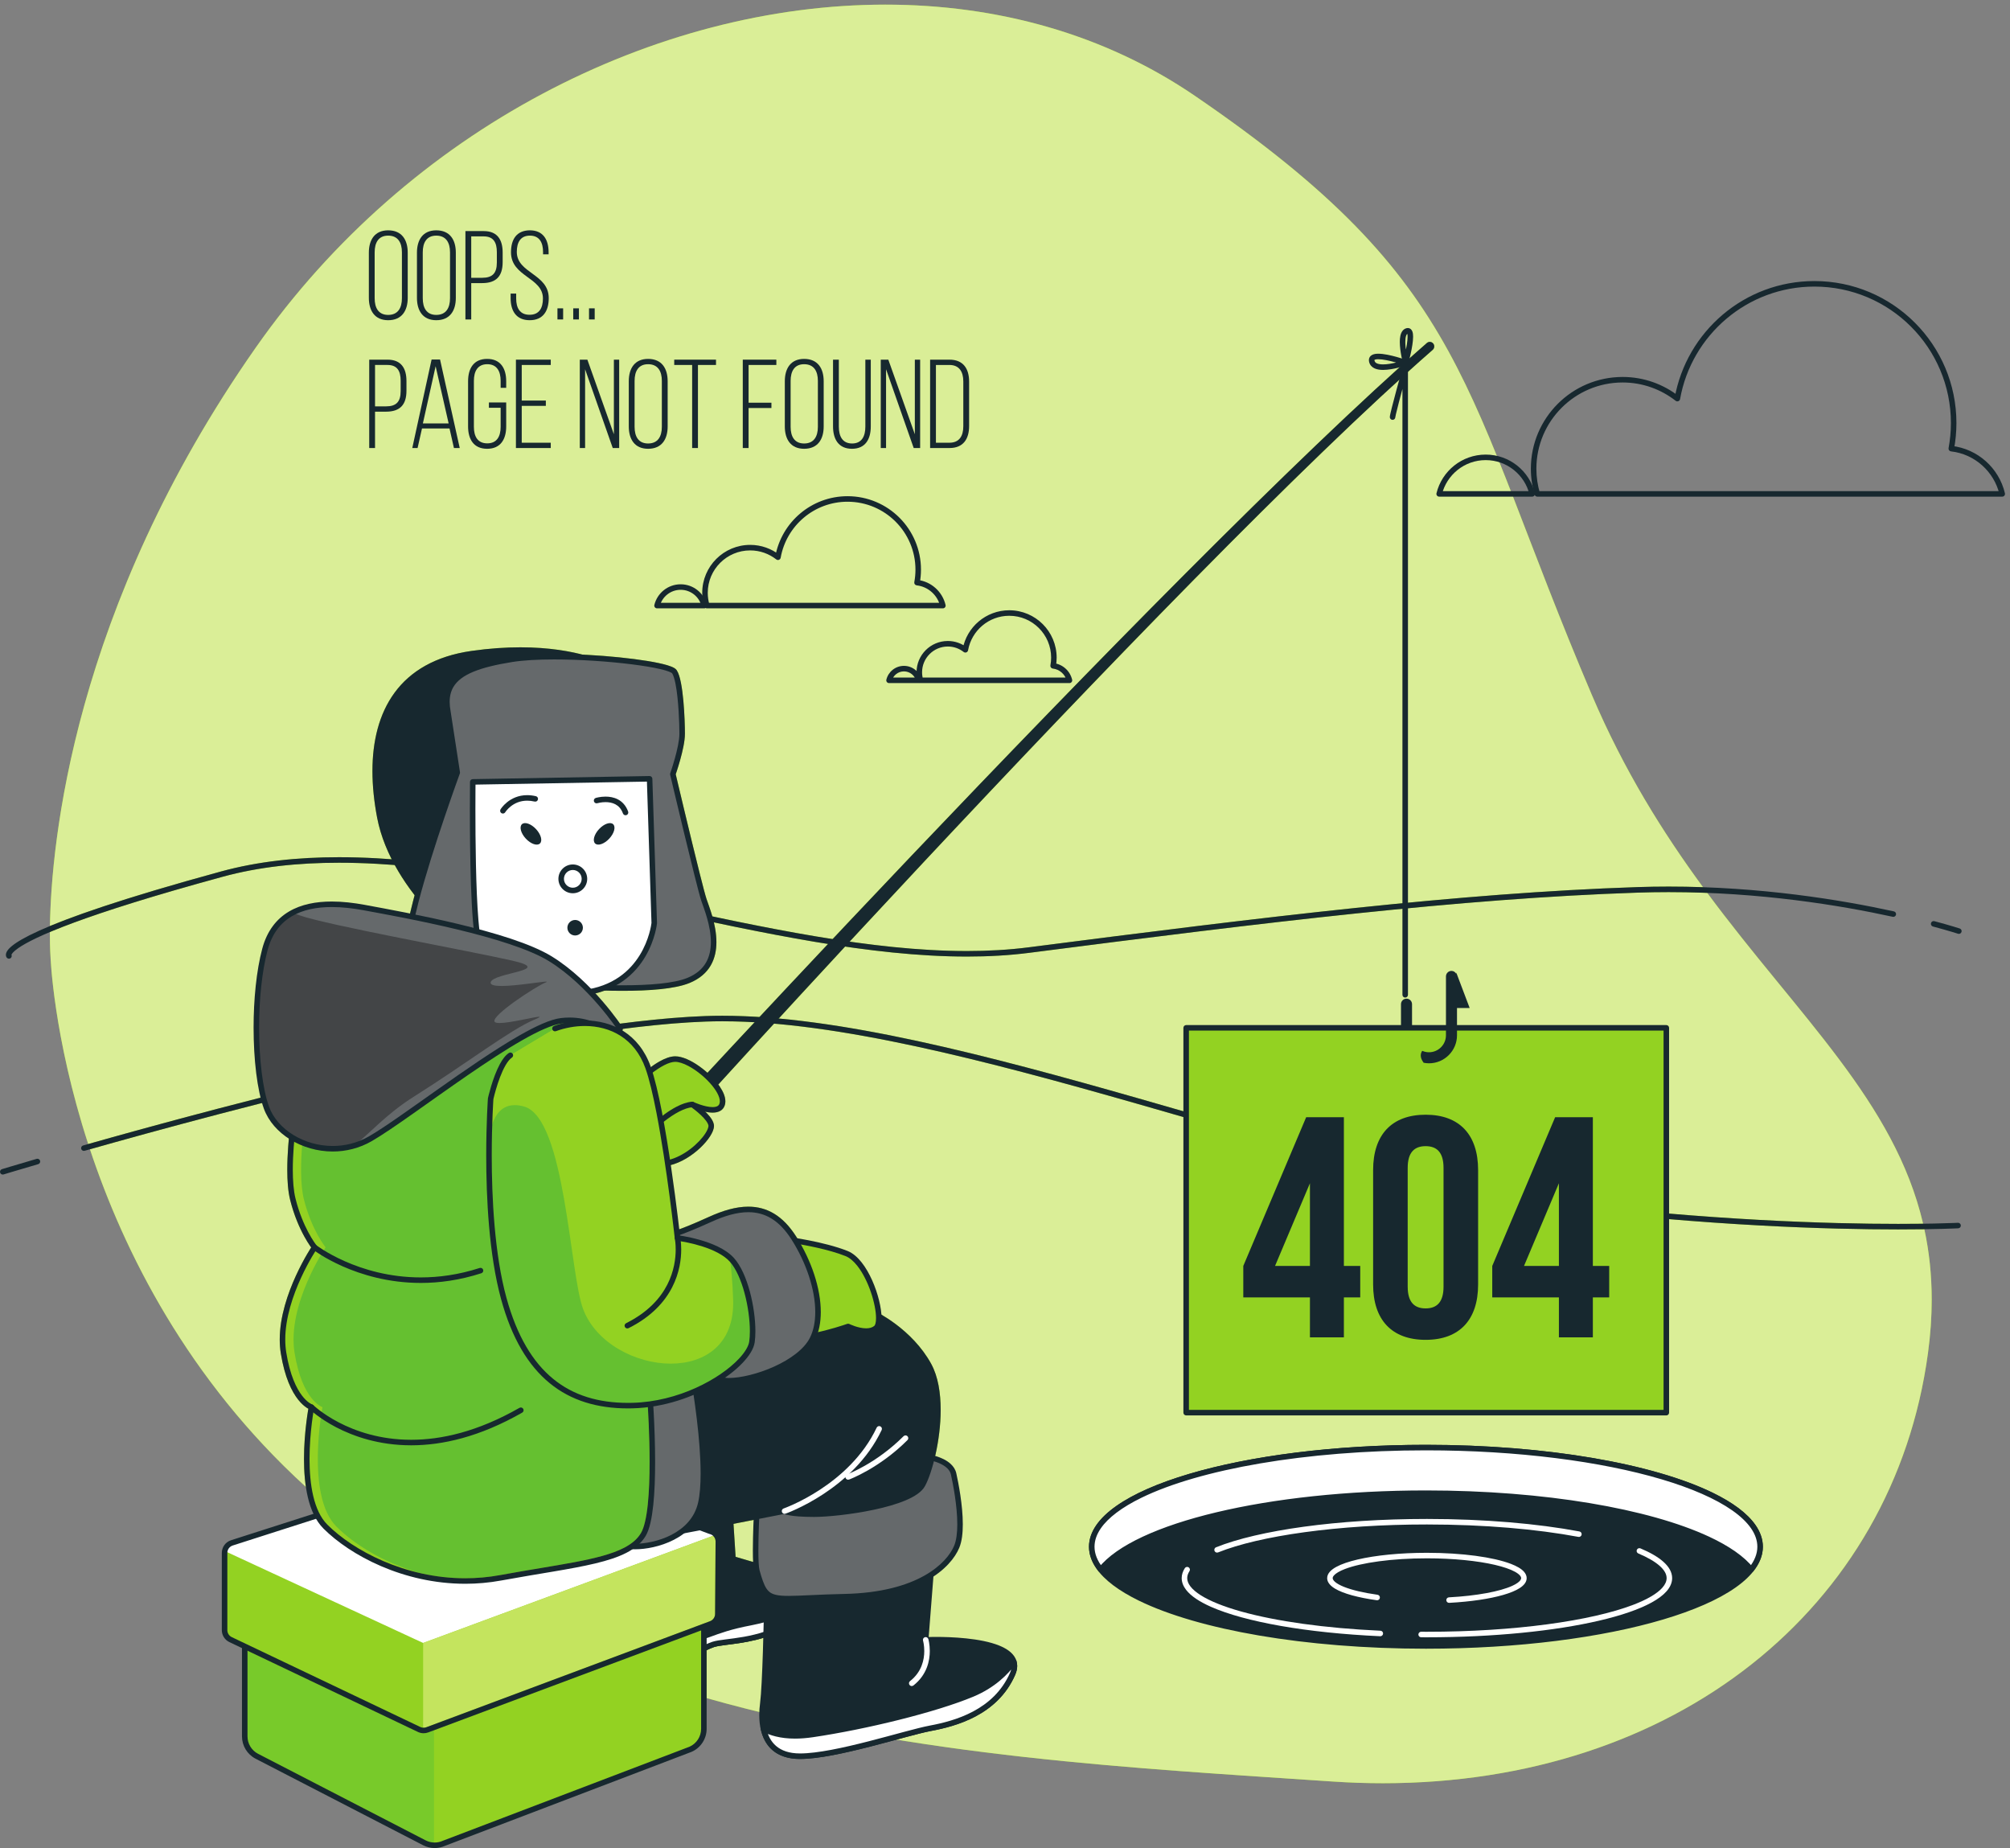 <?xml version="1.0" encoding="UTF-8" standalone="no"?>
<!-- Created with Inkscape (http://www.inkscape.org/) -->

<svg
   version="1.1"
   id="svg1"
   width="561.573"
   height="516.213"
   viewBox="0 0 561.573 516.213"
   sodipodi:docname="3796507.eps"
   xmlns:inkscape="http://www.inkscape.org/namespaces/inkscape"
   xmlns:sodipodi="http://sodipodi.sourceforge.net/DTD/sodipodi-0.dtd"
   xmlns="http://www.w3.org/2000/svg"
   xmlns:svg="http://www.w3.org/2000/svg">
  <rect x="0" y="0" width="561.573" height="516.213" fill="#808080" stroke="none"/>
  <defs
     id="defs1">
    <clipPath
       clipPathUnits="userSpaceOnUse"
       id="clipPath59">
      <path
         d="M 514.129,453.559 V 234.551 c 0,-17.582 9.812,-33.692 25.437,-41.762 L 891.527,11.031 C 904.242,4.469 919.258,4.051 932.32,9.91 L 1450.84,207.551 c 16.9,7.57 27.77,24.371 27.77,42.89 V 515.48 L 885.59,336.262 514.129,453.559"
         transform="translate(0,-2.5e-5)"
         id="path59" />
    </clipPath>
    <clipPath
       clipPathUnits="userSpaceOnUse"
       id="clipPath63">
      <path
         d="M 1055.88,823.211 487.102,640.941 C 477.965,638.012 471.77,629.531 471.77,619.93 V 457.711 c 0,-8.5 4.89,-16.262 12.574,-19.922 L 880.391,249.051 c 5.406,-2.582 11.617,-2.84 17.222,-0.75 L 1493.6,471.012 c 8.62,3.218 14.34,11.468 14.34,20.668 l 1.05,152.129 c 0,10.363 -7.21,19.332 -17.34,21.55 L 1067.34,823.75 c -3.8,0.832 -7.75,0.641 -11.46,-0.539"
         transform="translate(0,-2.5e-5)"
         id="path63" />
    </clipPath>
    <clipPath
       clipPathUnits="userSpaceOnUse"
       id="clipPath65">
      <path
         d="M 1055.88,823.211 487.102,640.941 C 477.965,638.012 471.77,629.531 471.77,619.93 V 457.711 c 0,-8.5 4.89,-16.262 12.574,-19.922 L 880.391,249.051 c 5.406,-2.582 11.617,-2.84 17.222,-0.75 L 1493.6,471.012 c 8.62,3.218 14.34,11.468 14.34,20.668 l 1.05,152.129 c 0,10.363 -7.21,19.332 -17.34,21.55 L 1067.34,823.75 c -3.8,0.832 -7.75,0.641 -11.46,-0.539"
         transform="translate(0,-2.5e-5)"
         id="path65" />
    </clipPath>
    <clipPath
       clipPathUnits="userSpaceOnUse"
       id="clipPath67">
      <path
         d="M 1055.88,823.211 487.102,640.941 C 477.965,638.012 471.77,629.531 471.77,619.93 V 457.711 c 0,-8.5 4.89,-16.262 12.574,-19.922 L 880.391,249.051 c 5.406,-2.582 11.617,-2.84 17.222,-0.75 L 1493.6,471.012 c 8.62,3.218 14.34,11.468 14.34,20.668 l 1.05,152.129 c 0,10.363 -7.21,19.332 -17.34,21.55 L 1067.34,823.75 c -3.8,0.832 -7.75,0.641 -11.46,-0.539"
         transform="translate(0,-2.5e-5)"
         id="path67" />
    </clipPath>
    <clipPath
       clipPathUnits="userSpaceOnUse"
       id="clipPath77">
      <path
         d="m 621.656,1561.42 c 0,0 -22.812,-133.59 -6.519,-198.77 16.289,-65.16 45.621,-101 45.621,-101 0,0 -81.465,-120.56 -65.168,-221.57 16.293,-101.01 58.648,-114.049 58.648,-114.049 0,0 -35.843,-185.73 29.328,-250.902 65.164,-65.16 208.536,-136.848 368.194,-107.527 159.67,29.328 267.2,35.839 299.78,91.238 32.58,55.402 13.03,299.769 13.03,299.769 0,0 -6.52,270.451 -13.03,436.631 -6.52,166.18 -29.33,299.78 -107.53,364.94 -78.2,65.17 -423.592,-35.84 -527.862,-104.27 -104.265,-68.42 -94.492,-94.49 -94.492,-94.49"
         transform="translate(0,-2.5e-5)"
         id="path77" />
    </clipPath>
    <clipPath
       clipPathUnits="userSpaceOnUse"
       id="clipPath83">
      <path
         d="m 1302.66,1721.08 c 0,0 -61.91,94.49 -146.62,146.63 -84.73,52.14 -303.04,91.24 -391.013,107.53 -87.98,16.29 -182.472,9.78 -208.543,-87.98 -26.062,-97.75 -22.804,-260.67 3.258,-332.36 26.071,-71.68 133.598,-114.04 218.317,-65.17 84.722,48.88 319.321,237.86 400.781,247.65 34.46,4.13 60.76,-4.56 80.13,-13.26 26.41,-11.86 39.93,-23.72 43.69,-3.04"
         transform="translate(0,-2.5e-5)"
         id="path83" />
    </clipPath>
    <clipPath
       clipPathUnits="userSpaceOnUse"
       id="clipPath91">
      <path
         d="m 1165.81,1721.08 c 71.69,26.06 162.92,9.78 195.5,-81.45 32.59,-91.24 61.91,-358.43 61.91,-358.43 0,0 81.46,-9.78 114.05,-45.62 32.58,-35.85 48.87,-127.08 42.36,-172.69 -6.52,-45.63 -120.57,-130.339 -250.9,-133.609 -130.33,-3.25 -224.83,58.66 -270.45,224.839 -45.62,166.18 -27.54,419.72 -27.54,419.72 0,0 16.57,74.55 41.41,91.11 l 93.66,56.13"
         transform="translate(0,-2.5e-5)"
         id="path91" />
    </clipPath>
  </defs>
  <sodipodi:namedview
     id="namedview1"
     pagecolor="#ffffff"
     bordercolor="#000000"
     borderopacity="0.25"
     inkscape:showpageshadow="2"
     inkscape:pageopacity="0.0"
     inkscape:pagecheckerboard="0"
     inkscape:deskcolor="#d1d1d1">
    <inkscape:page
       x="0"
       y="0"
       inkscape:label="1"
       id="page1"
       width="561.573"
       height="516.213"
       margin="0"
       bleed="0" />
  </sodipodi:namedview>
  <g
     id="g1"
     inkscape:groupmode="layer"
     inkscape:label="1">
    <g
       id="group-R5">
      <path
         id="path2"
         d="m 106.031,1873.79 c 0,0 22.887,-709.47 615.133,-1182.349 C 1313.41,218.57 2134.07,184.699 2798.45,139.781 c 664.37,-44.91 1174.67,331.18 1251.57,899.709 76.91,568.52 -430.75,735.42 -706.19,1382.58 C 3068.4,3069.24 3092.9,3281.97 2510.11,3680 1927.31,4078.04 1015.62,3833.63 537.617,3151.73 59.621,2469.84 106.031,1873.79 106.031,1873.79"
         style="fill:#93d222;fill-opacity:1;fill-rule:nonzero;stroke:none"
         transform="matrix(0.133,0,0,-0.133,0,516.213)" />
      <path
         id="path3"
         d="m 2904.95,136.148 c -34.99,0.012 -70.57,1.204 -106.5,3.633 -408.71,27.641 -876.6,51.098 -1314.04,175.141 v 100.726 c 2.69,1.262 5.24,2.422 7.61,3.43 v 0 0 -0.008 c 2.91,1.239 5.54,2.262 7.74,2.989 5.38,1.82 14.38,3.171 25.55,4.589 33.61,4.321 87.26,9.832 138.71,41.973 v 0 c 0.06,0.051 0.13,0.09 0.19,0.129 1,0.621 1.98,1.25 2.94,1.891 0.04,0.019 0.08,0.05 0.12,0.078 0.02,0.011 0.05,0.019 0.07,0.043 12.15,8.039 21.07,16.476 27.12,25.187 6.6,9.473 9.75,19.332 9.74,28.832 -0.01,14.289 -6.99,27.207 -17.61,37.27 -10.65,10.097 -25.03,17.629 -40.96,21.621 -24.97,6.238 -51.04,13.539 -70.85,19.277 -9.91,2.86 -18.25,5.34 -24.12,7.102 -2.15,0.64 -3.97,1.187 -5.41,1.629 l -4.41,69.242 c 53.54,10.367 97.2,18.918 106.5,20.738 5.4,-2.199 20.53,-6.191 62.62,-6.262 26.7,0.012 78.11,4.922 126.26,15.204 24.06,5.136 47.25,11.617 66.17,19.628 9.46,4.012 17.86,8.399 24.81,13.329 6.93,4.929 12.49,10.39 15.96,16.8 7.79,14.512 15.85,38.289 22.15,66.661 6.28,28.351 10.7,61.171 10.7,93.281 -0.03,35.258 -5.27,69.699 -19.83,96.489 -40.32,73.65 -116.18,109.68 -116.64,109.98 l -1.06,0.39 -1.44,-5.62 v 0 l 1.44,5.62 c -0.06,0.01 -35.17,8.99 -79.71,17.98 -11.62,2.35 -23.86,4.69 -36.3,6.87 -5.4,43.15 -23.33,90.38 -49.97,132.3 -13.98,21.97 -29.37,37.71 -46.25,47.93 -16.84,10.22 -35.1,14.81 -54.24,14.81 -0.03,0 -0.07,0 -0.1,0 -25.88,-0.01 -53.36,-8.17 -82.66,-21.47 -34.95,-15.89 -55.84,-23.97 -67.9,-28.03 -2.98,25.52 -9.36,77.89 -17.87,135.49 0.9,0.19 1.8,0.38 2.7,0.6 24.85,5.83 47.8,20.87 64.85,36.96 8.51,8.06 15.54,16.4 20.57,24.19 4.97,7.85 8.16,14.93 8.27,21.82 0,1.01 -0.08,2.02 -0.27,3.03 -1.16,6.08 -4.58,11.53 -8.74,16.81 -2.72,3.4 -5.83,6.73 -9.03,9.86 4.95,-1.04 10.08,-1.74 15.07,-1.75 5.96,0.02 11.88,0.97 16.99,4.2 5.15,3.18 8.83,8.99 9.63,16.12 0.15,1.16 0.22,2.32 0.22,3.49 -0.07,10.04 -4.72,20.36 -11.66,30.74 -1.01,1.5 -2.07,3 -3.18,4.49 35.96,39.42 75.15,82.27 117.03,127.86 222.2,-19.13 492.05,-90.93 762.9,-168.28 316.73,-90.41 634.84,-188.35 881.4,-218.13 320.82,-38.71 574.75,-45.76 717.06,-45.76 20.81,0 39.24,0.16 55.13,0.38 9.99,-46.27 15.42,-95.1 15.44,-147.42 0.02,-35.85 -2.51,-73.34 -7.84,-112.76 C 3977.28,501.711 3516.86,136.109 2904.95,136.148 M 642.559,758.512 c -248.286,226.25 -381.844,493.108 -453.614,709.078 96.996,27.46 225.52,62.73 367.09,98.62 1.18,-3.98 2.414,-7.76 3.707,-11.31 v 0 0 c 8.473,-23.29 25.551,-43.49 47.649,-58.47 -2.176,-22.22 -3.914,-47.54 -3.918,-71.79 0.007,-23.22 1.566,-45.45 6.039,-63.39 13.718,-54.85 36.504,-89.33 44.16,-99.85 -5.199,-8.14 -18.508,-29.85 -31.848,-58.9 -17.008,-37.1 -34.156,-86.11 -34.191,-134.49 0,-9.68 0.691,-19.34 2.23,-28.86 8.262,-51.228 23.239,-80.752 36.621,-97.58 8.551,-10.781 16.438,-16.281 21.254,-18.922 -2.363,-13.707 -9.129,-57.089 -9.133,-105.476 0.004,-19.262 1.071,-39.313 3.954,-58.66 M 3987.29,1310.89 c -141.93,0 -395.41,7.03 -715.67,45.68 -244.84,29.52 -562.8,127.29 -879.61,217.76 -267.47,76.34 -534.07,147.52 -756.2,167.89 43.88,47.75 90.56,98.37 139.39,151.08 88.29,-12.88 174.14,-20.95 256.03,-20.96 45.11,0 89.01,2.45 131.45,7.92 500.16,64.41 903.89,113.84 1277.1,126.34 22.09,0.74 43.94,1.09 65.49,1.09 27.52,0 54.57,-0.57 81.01,-1.61 192.87,-260.11 393.43,-438.46 453.54,-694.85 -15.28,-0.2 -32.83,-0.34 -52.53,-0.34 M 185.32,1478.62 c -73.867,227.08 -79.289,395.17 -79.289,395.17 0,0 -1.226,15.75 -1.226,45.08 0,1.62 0.004,3.28 0.011,4.98 14.098,5.94 30.567,12.45 49.782,19.56 66.343,24.54 165.472,56.24 313.191,96.55 76.191,20.79 158.246,29.43 244.391,29.43 0.008,0 0.004,0 0.015,0 0.024,0 0.086,0 0.114,0 38.203,0 77.199,-1.7 116.855,-4.79 12.316,-22.5 26.609,-43.76 41.797,-63.36 -1.059,-3.95 -2.09,-7.86 -3.086,-11.71 -2.918,-11.33 -5.555,-22.18 -7.812,-32.38 -37.754,7.58 -71.184,13.67 -95.036,18.09 -22.668,4.19 -45.765,6.88 -68.015,6.88 -64.114,0 -121.172,-22.29 -140.528,-94.86 -12.214,-45.82 -17.992,-105.96 -17.996,-164.31 v 0 c -0.004,-54.43 5.016,-107.3 14.512,-145.54 -141.844,-35.97 -270.598,-71.3 -367.68,-98.79 m 1300.82,149.58 c -5.62,5.03 -11.56,9.77 -17.63,14.04 -8.51,6 -17.25,11.07 -25.73,14.7 -8.48,3.62 -16.69,5.86 -24.38,5.88 -10.66,-0.06 -21.74,-4.5 -32.83,-10.68 -7.86,-4.43 -15.75,-9.84 -23.21,-15.52 -0.35,1.02 -0.7,2.03 -1.05,3.01 -12.78,35.8 -34.6,60.06 -60.73,74.75 0.74,1.41 1.34,3.17 1.81,5.35 65.23,8.46 125.93,14.11 179.88,16.06 11.54,0.42 23.29,0.63 35.23,0.63 0.06,0 0.14,0 0.19,0 21.86,0 44.36,-0.69 67.43,-2.02 -35.03,-37.48 -68.17,-73.05 -98.98,-106.2 m -190.07,102.4 c -9.11,12.73 -27.21,36.74 -51.67,62.82 9.25,1.96 17.9,4.48 25.97,7.45 12.37,-0.32 24.72,-0.51 36.88,-0.51 28.61,0.01 56.15,1 80.35,3.52 24.22,2.54 45.06,6.53 60.62,12.85 21.61,8.77 36.08,21.86 44.84,37.06 8.78,15.2 11.88,32.23 11.88,48.97 -0.01,14.27 -2.24,28.39 -5.28,41.31 80.91,-16.99 161.15,-32.85 239.66,-45.31 -50.54,-53.66 -98.79,-105.08 -143.94,-153.37 -26.71,1.72 -52.69,2.62 -77.88,2.63 -12.07,0 -23.96,-0.21 -35.65,-0.63 -55.75,-2.04 -118.45,-7.94 -185.78,-16.79 m 735.04,153.34 c -78.66,0 -161.25,7.55 -246.33,19.7 389.98,420.76 911.58,969.11 1224.86,1242.91 3.92,3.42 4.36,9.43 1,13.41 -1.85,2.19 -4.47,3.31 -7.1,3.31 -2.16,0 -4.33,-0.75 -6.1,-2.29 -317.45,-277.46 -852.16,-831.49 -1248.48,-1251.99 -82.51,12.88 -167.14,29.63 -252.58,47.62 -4.55,15.94 -9.76,29.23 -12.26,36.75 -2.3,6.87 -7.65,27.16 -14.19,53.2 -9.84,39.13 -22.55,91.7 -32.8,134.48 -5.12,21.38 -9.63,40.32 -12.86,53.92 -2.39,10.05 -4.07,17.16 -4.79,20.2 1.43,4.17 5.37,15.93 9.33,30.11 4.93,17.77 9.95,39.06 9.99,54.91 0,14.86 -0.82,42.64 -3.28,69.37 -1.24,13.37 -2.88,26.45 -5.08,37.6 -2.26,11.19 -4.8,20.29 -8.91,26.59 -1.41,2.06 -3.15,3.34 -5.11,4.55 -3.68,2.2 -8.48,4.03 -14.57,5.87 -21.18,6.34 -58.05,12.19 -101.07,16.58 -24.45,2.49 -50.84,4.48 -77.26,5.73 -30.72,7.98 -74.25,15.34 -130.39,15.33 -30.51,0 -64.73,-2.17 -102.638,-7.58 -76.074,-10.82 -128.601,-42.69 -161.601,-87.73 -33.024,-45.01 -46.504,-102.6 -46.504,-164.61 0,-31.77 3.539,-64.75 9.855,-97.93 5.789,-30.3 16.602,-59.62 30.551,-87.24 -37.465,2.76 -74.359,4.27 -110.598,4.28 -86.925,-0.01 -170.004,-8.7 -247.461,-29.84 -186.254,-50.84 -295.554,-88.02 -359.789,-114.67 2.664,170.11 46.75,664.71 432.672,1215.25 321.797,459.06 840.073,719.82 1322.313,719.82 234.08,0 459.73,-61.48 650.18,-191.55 582.79,-398.03 558.29,-610.76 833.72,-1257.93 67.87,-159.46 149.8,-289.72 233.65,-404.06 -23.63,0.83 -47.73,1.28 -72.21,1.28 -21.67,0 -43.65,-0.35 -65.88,-1.09 -373.96,-12.53 -778,-62.02 -1278.19,-126.43 -41.87,-5.4 -85.28,-7.83 -129.97,-7.83 -0.04,0 -0.08,0 -0.12,0"
         style="fill:#daee97;fill-opacity:1;fill-rule:nonzero;stroke:none"
         transform="matrix(0.133,0,0,-0.133,0,516.213)" />
      <path
         id="path4"
         d="m 3697.4,632.77 c 0,-115.04 -314.29,-208.309 -701.99,-208.309 -387.7,0 -702,93.269 -702,208.309 0,115.05 314.3,208.312 702,208.312 387.7,0 701.99,-93.262 701.99,-208.312"
         style="fill:#17282f;fill-opacity:1;fill-rule:nonzero;stroke:none"
         transform="matrix(0.133,0,0,-0.133,0,516.213)" />
      <path
         id="path5"
         d="m 3697.4,632.77 h -5.8 c -0.01,-13.032 -4.41,-25.86 -13.23,-38.692 -15.41,-22.418 -44.6,-44.348 -85.14,-64.109 -121.65,-59.489 -344.06,-99.758 -597.82,-99.707 -193.38,-0.012 -368.46,23.289 -494.74,60.777 -63.13,18.723 -114.05,41.031 -148.76,65.402 -17.36,12.168 -30.64,24.84 -39.46,37.637 -8.83,12.832 -13.23,25.66 -13.24,38.692 0.01,13.039 4.41,25.871 13.24,38.691 15.41,22.43 44.6,44.348 85.14,64.121 121.64,59.477 344.05,99.758 597.82,99.699 193.37,0.008 368.45,-23.293 494.73,-60.769 63.13,-18.723 114.05,-41.032 148.77,-65.403 17.36,-12.179 30.64,-24.847 39.46,-37.648 8.82,-12.82 13.22,-25.652 13.23,-38.691 h 5.8 5.8 c 0.01,15.73 -5.41,30.98 -15.28,45.281 -17.32,25.031 -48.06,47.629 -89.6,67.949 -124.6,60.77 -347.82,100.832 -602.91,100.879 -194.33,-0.008 -370.25,-23.34 -498.04,-61.25 -63.91,-18.981 -115.79,-41.551 -152.12,-67.027 -18.17,-12.75 -32.47,-26.243 -42.35,-40.551 -9.88,-14.301 -15.3,-29.551 -15.29,-45.281 -0.01,-15.719 5.41,-30.981 15.29,-45.27 17.32,-25.039 48.05,-47.629 89.6,-67.949 124.59,-60.77 347.82,-100.84 602.91,-100.891 194.33,0.012 370.24,23.352 498.03,61.262 63.91,18.969 115.79,41.547 152.13,67.019 18.16,12.75 32.46,26.239 42.35,40.559 9.87,14.289 15.29,29.551 15.28,45.27 h -5.8"
         style="fill:#17282f;fill-opacity:1;fill-rule:nonzero;stroke:none"
         transform="matrix(0.133,0,0,-0.133,0,516.213)" />
      <path
         id="path6"
         d="m 2995.41,745.262 c 332.11,0 610.16,-68.461 683.13,-160.403 12.2,15.391 18.86,31.422 18.86,47.911 0,115.05 -314.29,208.312 -701.99,208.312 -387.7,0 -702,-93.262 -702,-208.312 0,-16.489 6.66,-32.52 18.87,-47.911 72.97,91.942 351.01,160.403 683.13,160.403"
         style="fill:#ffffff;fill-opacity:1;fill-rule:nonzero;stroke:none"
         transform="matrix(0.133,0,0,-0.133,0,516.213)" />
      <path
         id="path7"
         d="m 2995.41,745.262 v -5.801 c 165.65,0.008 317.81,-17.082 437.4,-45.563 59.79,-14.238 111.43,-31.316 152.46,-50.449 41.04,-19.09 71.4,-40.32 88.72,-62.199 1.1,-1.371 2.79,-2.191 4.55,-2.191 1.76,0 3.45,0.82 4.54,2.203 12.78,16.078 20.13,33.41 20.12,51.508 0.01,15.73 -5.41,30.98 -15.28,45.281 -17.32,25.031 -48.06,47.629 -89.6,67.949 -124.6,60.77 -347.82,100.832 -602.91,100.879 -194.33,-0.008 -370.25,-23.34 -498.04,-61.25 -63.91,-18.981 -115.79,-41.551 -152.12,-67.027 -18.17,-12.75 -32.47,-26.243 -42.35,-40.551 -9.88,-14.301 -15.3,-29.551 -15.29,-45.281 -0.01,-18.098 7.35,-35.43 20.12,-51.508 1.1,-1.383 2.78,-2.203 4.55,-2.203 1.76,0 3.44,0.82 4.54,2.191 17.32,21.879 47.69,43.109 88.73,62.199 123.16,57.473 341.41,96.063 589.86,96.012 v 5.801 5.797 c -166.46,0 -319.38,-17.137 -440.09,-45.879 -60.36,-14.371 -112.67,-31.641 -154.67,-51.211 -42,-19.598 -73.75,-41.41 -92.92,-65.5 l 4.55,-3.61 4.54,3.602 c -11.64,14.699 -17.61,29.418 -17.61,44.309 0.01,13.039 4.41,25.871 13.24,38.691 15.41,22.43 44.6,44.348 85.14,64.121 121.64,59.477 344.05,99.758 597.82,99.699 193.37,0.008 368.45,-23.293 494.73,-60.769 63.13,-18.723 114.05,-41.032 148.77,-65.403 17.36,-12.179 30.64,-24.847 39.46,-37.648 8.82,-12.82 13.22,-25.652 13.23,-38.691 0,-14.891 -5.97,-29.61 -17.61,-44.309 l 4.55,-3.602 4.54,3.61 c -19.17,24.09 -50.92,45.902 -92.91,65.5 -125.94,58.621 -345.03,97.043 -594.76,97.09 v -5.797"
         style="fill:#17282f;fill-opacity:1;fill-rule:nonzero;stroke:none"
         transform="matrix(0.133,0,0,-0.133,0,516.213)" />
      <path
         id="path8"
         d="m 2899.85,456.441 c -116.89,5.278 -219.44,19.93 -292.35,40.289 -36.45,10.168 -65.48,21.809 -84.95,34.102 -9.74,6.137 -17.06,12.43 -21.76,18.527 -4.73,6.133 -6.84,11.879 -6.85,17.563 0,4.769 1.5,9.558 4.75,14.617 1.74,2.691 0.97,6.281 -1.72,8.02 -2.69,1.73 -6.28,0.961 -8.02,-1.731 -4.23,-6.519 -6.62,-13.609 -6.61,-20.906 -0.01,-8.731 3.4,-17.09 9.27,-24.66 10.32,-13.262 28.07,-24.852 52.06,-35.543 71.91,-31.86 201.3,-54.84 355.66,-61.867 3.2,-0.153 5.91,2.328 6.05,5.527 0.15,3.203 -2.33,5.91 -5.53,6.062"
         style="fill:#ffffff;fill-opacity:1;fill-rule:nonzero;stroke:none"
         transform="matrix(0.133,0,0,-0.133,0,516.213)" />
      <path
         id="path9"
         d="m 3441.56,618.711 c 19.71,-8.313 34.97,-17.211 44.96,-26.141 10.05,-8.988 14.52,-17.558 14.51,-25.648 -0.01,-6.43 -2.75,-13.024 -8.9,-20.043 -10.72,-12.27 -31.79,-24.789 -61.11,-35.969 -88.07,-33.769 -249.46,-56.699 -433.54,-56.66 -4.03,0 -8.06,0.012 -12.07,0.039 -3.2,0.031 -5.81,-2.547 -5.84,-5.75 -0.02,-3.211 2.56,-5.82 5.76,-5.848 4.04,-0.031 8.1,-0.043 12.15,-0.043 141.03,0.012 268.69,13.282 361.48,34.852 46.41,10.809 84.09,23.641 110.64,38.23 13.27,7.301 23.79,15.051 31.23,23.481 7.42,8.398 11.8,17.789 11.8,27.711 -0.02,12.617 -6.97,24.148 -18.39,34.308 -11.48,10.219 -27.72,19.52 -48.18,28.161 -2.95,1.25 -6.35,-0.129 -7.59,-3.09 -1.25,-2.949 0.13,-6.352 3.09,-7.59"
         style="fill:#ffffff;fill-opacity:1;fill-rule:nonzero;stroke:none"
         transform="matrix(0.133,0,0,-0.133,0,516.213)" />
      <path
         id="path10"
         d="m 2558.84,620.93 c 86.82,34.851 250.95,58.699 438.64,58.66 120.57,0 231.33,-9.781 318.23,-26.059 3.15,-0.59 6.18,1.481 6.77,4.629 0.59,3.149 -1.49,6.18 -4.63,6.77 -87.81,16.449 -199.16,26.25 -320.37,26.261 -188.79,-0.05 -353.43,-23.691 -442.96,-59.492 -2.97,-1.187 -4.41,-4.57 -3.22,-7.539 1.19,-2.969 4.56,-4.422 7.54,-3.23"
         style="fill:#ffffff;fill-opacity:1;fill-rule:nonzero;stroke:none"
         transform="matrix(0.133,0,0,-0.133,0,516.213)" />
      <path
         id="path11"
         d="m 2893.69,531.988 c -29.38,4.094 -53.84,9.903 -70.48,16.602 -8.32,3.332 -14.66,6.91 -18.56,10.262 -1.96,1.668 -3.29,3.25 -4.06,4.597 -0.78,1.371 -1.04,2.442 -1.05,3.473 0.01,1.527 0.61,3.316 2.7,5.719 3.58,4.168 11.61,9.101 23.07,13.441 34.47,13.238 98.86,22.457 172.17,22.418 55.89,0.012 106.5,-5.281 142.75,-13.719 18.11,-4.199 32.65,-9.242 42.19,-14.5 4.76,-2.609 8.25,-5.281 10.31,-7.64 2.08,-2.403 2.68,-4.192 2.69,-5.719 -0.01,-1.32 -0.44,-2.793 -1.89,-4.742 -2.49,-3.391 -8.23,-7.578 -16.72,-11.418 -25.51,-11.742 -74.45,-21.051 -133.1,-24.192 -3.2,-0.172 -5.65,-2.91 -5.48,-6.109 0.18,-3.191 2.91,-5.652 6.11,-5.473 45.38,2.473 85,8.41 113.68,16.711 14.36,4.172 25.98,8.883 34.47,14.371 4.24,2.75 7.72,5.719 10.31,9.141 2.57,3.391 4.23,7.418 4.22,11.711 0.01,5.019 -2.24,9.609 -5.58,13.379 -5.91,6.629 -15.28,11.828 -27.64,16.609 -37.01,14.11 -101.95,23.149 -176.32,23.192 -56.63,0 -107.89,-5.313 -145.38,-14.02 -18.76,-4.383 -34.06,-9.562 -45.14,-15.633 -5.54,-3.058 -10.06,-6.34 -13.43,-10.148 -3.35,-3.77 -5.6,-8.36 -5.59,-13.379 -0.01,-3.281 0.98,-6.473 2.6,-9.274 2.88,-4.918 7.51,-8.886 13.45,-12.539 17.82,-10.789 48.68,-19.058 88.1,-24.609 3.17,-0.441 6.1,1.77 6.55,4.949 0.44,3.172 -1.77,6.102 -4.95,6.539"
         style="fill:#ffffff;fill-opacity:1;fill-rule:nonzero;stroke:none"
         transform="matrix(0.133,0,0,-0.133,0,516.213)" />
      <path
         id="path12"
         d="m 177.766,1464.42 c 153,43.45 390.507,108.09 634.117,163.47 243.577,55.39 493.377,101.48 670.387,107.9 11.54,0.42 23.29,0.63 35.23,0.63 239.37,0.04 554.68,-82.81 871.33,-173.24 316.73,-90.41 634.84,-188.35 881.4,-218.13 320.82,-38.71 574.75,-45.76 717.06,-45.76 81.31,0 126.18,2.3 126.27,2.31 3.2,0.16 5.66,2.89 5.49,6.09 -0.16,3.2 -2.89,5.66 -6.08,5.49 -0.01,0 -2.76,-0.14 -8.2,-0.35 -16.33,-0.65 -56.66,-1.94 -117.48,-1.94 -141.93,0 -395.41,7.03 -715.67,45.68 -244.84,29.52 -562.8,127.29 -879.61,217.76 -316.89,90.44 -632.59,173.64 -874.51,173.69 -12.07,0 -23.96,-0.21 -35.65,-0.63 -178.52,-6.51 -428.59,-52.74 -672.537,-108.19 -243.918,-55.45 -481.586,-120.13 -634.715,-163.62 -3.082,-0.88 -4.868,-4.09 -3.993,-7.17 0.875,-3.08 4.083,-4.87 7.161,-3.99 v 0"
         style="fill:#17282f;fill-opacity:1;fill-rule:nonzero;stroke:none"
         transform="matrix(0.133,0,0,-0.133,0,516.213)" />
      <path
         id="path13"
         d="m 7.492,1414.73 c 0.02,0.01 6.594,2.01 18.996,5.72 12.402,3.7 30.598,9.1 53.77,15.87 3.074,0.9 4.836,4.12 3.938,7.2 -0.898,3.07 -4.117,4.84 -7.195,3.94 -46.391,-13.56 -72.871,-21.63 -72.887,-21.63 -3.066,-0.93 -4.793,-4.18 -3.859,-7.24 0.934,-3.06 4.172,-4.79 7.238,-3.86"
         style="fill:#17282f;fill-opacity:1;fill-rule:nonzero;stroke:none"
         transform="matrix(0.133,0,0,-0.133,0,516.213)" />
      <path
         id="path14"
         d="m 3978.47,1967.19 c -111.13,24.34 -280.15,52.1 -473.2,52.1 -21.67,0 -43.65,-0.35 -65.88,-1.09 -373.96,-12.53 -778,-62.02 -1278.19,-126.43 -41.87,-5.4 -85.28,-7.83 -129.97,-7.83 -200.68,-0.02 -426.99,49.12 -654.75,98.39 -227.79,49.25 -457.035,98.64 -664.285,98.66 -86.925,-0.01 -170.004,-8.7 -247.461,-29.84 -210.41,-57.43 -322.617,-97.44 -382.582,-124.52 -29.992,-13.56 -46.93,-23.85 -56.73,-31.77 -4.899,-3.97 -8.035,-7.36 -10.074,-10.46 -2.027,-3.07 -2.957,-5.98 -2.957,-8.6 -0.023,-3.18 1.453,-5.37 2.156,-6.09 2.164,-2.36 5.832,-2.52 8.191,-0.36 2.363,2.17 2.519,5.84 0.355,8.2 l -1.902,-1.75 h 2.801 l -0.898,1.75 -1.902,-1.75 h 2.801 l 0.105,0.42 c 0.363,1.35 3.328,6.29 14.258,13.83 16.328,11.4 49.914,28.84 116.243,53.36 66.343,24.54 165.472,56.24 313.191,96.55 76.199,20.8 158.25,29.43 244.406,29.43 205.422,0.01 434.075,-49.12 661.835,-98.4 227.78,-49.24 454.65,-98.63 657.2,-98.65 45.11,0 89.01,2.45 131.45,7.92 500.16,64.41 903.89,113.84 1277.1,126.34 22.09,0.74 43.94,1.09 65.49,1.09 191.94,0 360.19,-27.62 470.72,-51.83 3.12,-0.69 6.22,1.3 6.9,4.42 0.69,3.13 -1.29,6.22 -4.42,6.91"
         style="fill:#17282f;fill-opacity:1;fill-rule:nonzero;stroke:none"
         transform="matrix(0.133,0,0,-0.133,0,516.213)" />
      <path
         id="path15"
         d="m 4116.75,1931.26 c -0.09,0.03 -19.05,6.26 -53.3,15.4 -3.1,0.82 -6.27,-1.02 -7.1,-4.11 -0.82,-3.1 1.02,-6.28 4.11,-7.1 17.01,-4.54 30.2,-8.35 39.12,-11.02 4.47,-1.34 7.87,-2.39 10.14,-3.1 2.28,-0.72 3.41,-1.09 3.41,-1.09 3.04,-1 6.32,0.65 7.32,3.7 1,3.04 -0.65,6.32 -3.7,7.32"
         style="fill:#17282f;fill-opacity:1;fill-rule:nonzero;stroke:none"
         transform="matrix(0.133,0,0,-0.133,0,516.213)" />
      <path
         id="path16"
         d="m 3218.64,2844.04 5.64,1.38 c -11.39,46.56 -53.27,81.14 -103.34,81.15 -50.08,-0.01 -91.96,-34.59 -103.35,-81.15 -0.42,-1.73 -0.03,-3.56 1.07,-4.96 1.1,-1.4 2.78,-2.22 4.56,-2.22 h 195.42 c 1.79,0 3.47,0.82 4.57,2.22 1.1,1.4 1.49,3.23 1.07,4.96 l -5.64,-1.38 v 5.8 h -195.42 v -5.8 l 5.64,-1.38 c 10.15,41.48 47.47,72.32 92.08,72.31 44.6,0.01 81.92,-30.83 92.07,-72.31 l 5.63,1.38 v 5.8 -5.8"
         style="fill:#17282f;fill-opacity:1;fill-rule:nonzero;stroke:none"
         transform="matrix(0.133,0,0,-0.133,0,516.213)" />
      <path
         id="path17"
         d="m 4206.04,2844.04 5.64,1.34 c -12.52,52.83 -56.99,93.22 -112,99.47 l -0.66,-5.76 5.71,-1.06 c 3.28,17.72 5.08,35.97 5.08,54.67 0,164.76 -133.57,298.32 -298.32,298.33 -146.86,-0.01 -268.83,-106.13 -293.63,-245.87 l 5.71,-1.01 3.56,4.57 c -32.68,25.52 -73.76,40.9 -118.47,40.9 -106.49,-0.01 -192.81,-86.33 -192.82,-192.83 0,-18.92 2.84,-37.14 7.9,-54.38 0.73,-2.47 2.99,-4.17 5.57,-4.17 h 976.73 c 1.78,0 3.44,0.81 4.55,2.2 1.1,1.4 1.5,3.2 1.09,4.94 l -5.64,-1.34 v 5.8 h -976.73 v -5.8 l 5.56,1.63 c -4.76,16.25 -7.43,33.37 -7.43,51.12 0,50.07 20.28,95.33 53.08,128.15 32.81,32.8 78.08,53.07 128.14,53.08 42.03,-0.01 80.56,-14.43 111.34,-38.44 1.6,-1.26 3.74,-1.58 5.64,-0.85 1.9,0.73 3.28,2.4 3.64,4.4 23.83,134.27 141.07,236.31 282.21,236.3 79.19,0 150.83,-32.09 202.74,-83.98 51.9,-51.91 83.98,-123.55 83.99,-202.75 0,-17.95 -1.74,-35.49 -4.9,-52.56 -0.29,-1.58 0.08,-3.2 1.04,-4.5 0.96,-1.3 2.41,-2.13 4.01,-2.31 50.07,-5.67 90.63,-42.52 102.02,-90.63 l 5.65,1.34 v 5.8 -5.8"
         style="fill:#17282f;fill-opacity:1;fill-rule:nonzero;stroke:none"
         transform="matrix(0.133,0,0,-0.133,0,516.213)" />
      <path
         id="path18"
         d="m 1479.43,2609.42 5.64,1.37 c -6.09,24.9 -28.47,43.36 -55.24,43.38 -26.76,-0.02 -49.15,-18.48 -55.23,-43.38 -0.43,-1.73 -0.03,-3.55 1.07,-4.95 1.1,-1.41 2.78,-2.22 4.56,-2.22 h 99.2 c 1.79,0 3.47,0.81 4.57,2.22 1.1,1.4 1.49,3.22 1.07,4.95 l -5.64,-1.37 v 5.8 h -99.2 v -5.8 l 5.63,-1.38 c 4.86,19.8 22.68,34.54 43.97,34.53 21.3,0.01 39.12,-14.73 43.97,-34.53 l 5.63,1.38 v 5.8 -5.8"
         style="fill:#17282f;fill-opacity:1;fill-rule:nonzero;stroke:none"
         transform="matrix(0.133,0,0,-0.133,0,516.213)" />
      <path
         id="path19"
         d="m 1980.67,2609.42 5.64,1.33 c -6.63,27.98 -30.18,49.36 -59.32,52.68 l -0.65,-5.76 5.7,-1.06 c 1.7,9.16 2.63,18.6 2.63,28.27 0,85.22 -69.08,154.3 -154.29,154.3 -75.96,-0.01 -139.04,-54.88 -151.87,-127.17 l 5.71,-1.01 3.57,4.57 c -17.06,13.33 -38.55,21.37 -61.9,21.36 -55.64,0 -100.73,-45.09 -100.74,-100.73 0,-9.89 1.49,-19.42 4.14,-28.42 0.72,-2.47 2.99,-4.16 5.56,-4.16 h 495.82 c 1.78,0 3.44,0.8 4.54,2.2 1.11,1.4 1.51,3.2 1.1,4.93 l -5.64,-1.33 v 5.8 h -495.82 v -5.8 l 5.56,1.63 c -2.35,8 -3.66,16.42 -3.66,25.15 0.01,24.63 9.97,46.88 26.11,63.03 16.15,16.14 38.4,26.1 63.03,26.1 20.68,0 39.61,-7.08 54.76,-18.9 1.6,-1.26 3.75,-1.58 5.65,-0.85 1.9,0.73 3.27,2.4 3.63,4.4 11.86,66.82 70.21,117.61 140.45,117.6 39.42,0 75.06,-15.96 100.9,-41.79 25.83,-25.85 41.79,-61.48 41.79,-100.91 0,-8.92 -0.86,-17.65 -2.43,-26.16 -0.3,-1.58 0.08,-3.21 1.04,-4.5 0.96,-1.3 2.4,-2.13 4,-2.31 24.2,-2.74 43.84,-20.57 49.34,-43.83 l 5.65,1.34 v 5.8 -5.8"
         style="fill:#17282f;fill-opacity:1;fill-rule:nonzero;stroke:none"
         transform="matrix(0.133,0,0,-0.133,0,516.213)" />
      <path
         id="path20"
         d="m 1930.21,2452.47 5.63,1.38 c -4.07,16.65 -19.04,28.99 -36.94,29 -17.9,-0.01 -32.87,-12.35 -36.94,-29 -0.42,-1.73 -0.03,-3.56 1.07,-4.96 1.1,-1.4 2.78,-2.22 4.56,-2.22 h 62.62 c 1.78,0 3.46,0.82 4.56,2.22 1.1,1.4 1.5,3.23 1.07,4.96 l -5.63,-1.38 v 5.8 h -62.62 v -5.8 l 5.64,-1.38 c 2.83,11.56 13.24,20.17 25.67,20.16 12.43,0.01 22.84,-8.6 25.68,-20.16 l 5.63,1.38 v 5.8 -5.8"
         style="fill:#17282f;fill-opacity:1;fill-rule:nonzero;stroke:none"
         transform="matrix(0.133,0,0,-0.133,0,516.213)" />
      <path
         id="path21"
         d="m 2246.56,2452.47 5.65,1.34 c -4.39,18.53 -19.97,32.67 -39.28,34.87 l -0.65,-5.76 5.7,-1.06 c 1.1,5.9 1.7,12 1.7,18.24 -0.01,54.97 -44.56,99.52 -99.53,99.52 -48.99,-0.01 -89.68,-35.39 -97.96,-82.02 l 5.71,-1.02 3.57,4.57 c -11.12,8.7 -25.15,13.95 -40.38,13.94 -36.3,0 -65.72,-29.42 -65.72,-65.72 0,-6.45 0.97,-12.67 2.69,-18.53 0.72,-2.47 2.99,-4.17 5.56,-4.17 h 312.94 c 1.79,0 3.45,0.81 4.55,2.2 1.11,1.4 1.51,3.21 1.1,4.94 l -5.65,-1.34 v 5.8 h -312.94 v -5.8 l 5.57,1.63 c -1.43,4.87 -2.22,9.98 -2.22,15.27 0,14.97 6.05,28.46 15.85,38.27 9.81,9.81 23.31,15.85 38.27,15.85 12.56,0 24.04,-4.29 33.24,-11.48 1.6,-1.25 3.75,-1.57 5.65,-0.84 1.9,0.73 3.28,2.4 3.63,4.4 7.31,41.16 43.27,72.47 86.54,72.46 24.3,-0.01 46.25,-9.84 62.18,-25.76 15.92,-15.93 25.75,-37.87 25.75,-62.17 0,-5.5 -0.53,-10.88 -1.51,-16.12 -0.29,-1.59 0.08,-3.21 1.04,-4.51 0.97,-1.3 2.41,-2.13 4.01,-2.31 14.37,-1.62 26.04,-12.22 29.3,-26.02 l 5.64,1.33 v 5.8 -5.8"
         style="fill:#17282f;fill-opacity:1;fill-rule:nonzero;stroke:none"
         transform="matrix(0.133,0,0,-0.133,0,516.213)" />
      <path
         id="path22"
         d="m 1256.68,1332.41 c -3.19,0 -6.42,0.84 -9.37,2.57 -8.94,5.28 -11.99,16.92 -6.8,26.01 4.76,8.34 1206.89,1319.25 1756.93,1799.99 3.93,3.42 9.84,2.96 13.2,-1.02 3.36,-3.98 2.92,-9.99 -1,-13.41 -547.67,-478.66 -1732.03,-1796.37 -1736.76,-1804.66 -3.47,-6.08 -9.74,-9.48 -16.2,-9.48"
         style="fill:#17282f;fill-opacity:1;fill-rule:nonzero;stroke:none"
         transform="matrix(0.133,0,0,-0.133,0,516.213)" />
      <path
         id="path23"
         d="m 1323.02,1593.42 c 0,0 59.61,63.6 95.38,63.6 35.78,0 103.34,-59.62 99.37,-91.42 -3.98,-31.79 -63.59,-3.97 -63.59,-3.97 0,0 -55.65,-75.52 -111.29,-63.6 -55.64,11.93 -19.87,95.39 -19.87,95.39"
         style="fill:#93d222;fill-opacity:1;fill-rule:nonzero;stroke:none"
         transform="matrix(0.133,0,0,-0.133,0,516.213)" />
      <path
         id="path24"
         d="m 1323.02,1593.42 4.23,-3.96 c 0,0 0.88,0.94 2.55,2.64 5.83,5.97 21.06,21.04 38.49,34.46 8.71,6.7 17.97,12.99 26.75,17.5 8.76,4.55 17.05,7.2 23.36,7.16 7.14,0.04 17.07,-3.09 27.51,-8.63 15.71,-8.27 32.66,-21.72 45.4,-35.84 6.37,-7.05 11.69,-14.26 15.33,-20.95 3.65,-6.68 5.53,-12.82 5.5,-17.43 l -0.13,-2.05 c -0.64,-4.43 -2.08,-6.24 -4.35,-7.78 -2.31,-1.51 -6.09,-2.4 -10.76,-2.38 -8.15,-0.03 -18.45,2.6 -26.48,5.33 -4.02,1.36 -7.51,2.72 -9.96,3.74 -1.23,0.5 -2.21,0.93 -2.86,1.22 l -0.97,0.43 c -2.51,1.17 -5.48,0.42 -7.12,-1.81 l -0.49,-0.65 c -2.56,-3.36 -14.97,-19.12 -32.41,-33.83 -17.43,-14.78 -39.85,-28.13 -61.53,-28.03 -3.66,0 -7.32,0.36 -10.98,1.15 -10.87,2.39 -16.96,7.3 -20.98,13.81 -3.98,6.52 -5.63,15.1 -5.62,24.26 -0.01,11.76 2.69,24.24 5.43,33.67 1.37,4.72 2.74,8.68 3.76,11.44 0.51,1.38 0.93,2.47 1.22,3.19 l 0.44,1.06 -5.33,2.28 4.23,-3.96 -4.23,3.96 -5.33,2.29 c -0.1,-0.37 -11.72,-27.05 -11.79,-53.93 0.01,-10.46 1.78,-21.14 7.31,-30.28 5.48,-9.17 14.99,-16.32 28.46,-19.14 4.49,-0.96 8.97,-1.4 13.41,-1.4 28.17,0.12 53.75,17.31 72.62,33.89 18.86,16.66 30.99,33.14 31.15,33.34 l -4.67,3.44 -2.46,-5.26 c 0.14,-0.06 6.34,-2.95 15,-5.87 8.69,-2.91 19.75,-5.91 30.18,-5.94 5.96,0.02 11.88,0.97 16.99,4.2 5.15,3.18 8.83,8.99 9.63,16.12 0.15,1.16 0.22,2.32 0.22,3.49 -0.07,10.04 -4.72,20.36 -11.66,30.74 -10.47,15.53 -26.56,31.14 -43.57,43.13 -8.51,6 -17.25,11.07 -25.73,14.7 -8.48,3.62 -16.69,5.86 -24.38,5.88 -10.66,-0.06 -21.74,-4.5 -32.83,-10.68 -33.06,-18.63 -66.56,-54.57 -66.78,-54.75 l -1.1,-1.68 5.33,-2.29"
         style="fill:#17282f;fill-opacity:1;fill-rule:nonzero;stroke:none"
         transform="matrix(0.133,0,0,-0.133,0,516.213)" />
      <path
         id="path25"
         d="m 1454.18,1561.63 c 0,0 36.48,-25.23 39.72,-43.03 3.24,-17.81 -40.47,-67.99 -89.04,-79.32 -48.56,-11.33 -74.45,16.19 -59.89,42.08 14.57,25.9 72.72,77.97 109.21,80.27"
         style="fill:#93d222;fill-opacity:1;fill-rule:nonzero;stroke:none"
         transform="matrix(0.133,0,0,-0.133,0,516.213)" />
      <path
         id="path26"
         d="m 1454.18,1561.63 -3.3,-4.77 c 0,0 0.51,-0.36 1.48,-1.05 3.38,-2.44 12.05,-8.92 20.04,-16.52 3.99,-3.79 7.81,-7.87 10.67,-11.74 2.89,-3.85 4.71,-7.53 5.12,-9.99 l 0.08,-0.95 c 0.1,-2.75 -2,-8.79 -6.43,-15.54 -6.57,-10.23 -17.87,-22.49 -31.67,-32.99 -13.8,-10.52 -30.11,-19.31 -46.62,-23.15 -7.34,-1.71 -14.05,-2.47 -20.07,-2.47 -12.37,0 -21.75,3.22 -27.8,7.79 -6.06,4.63 -8.92,10.35 -8.95,16.63 0,3.62 1,7.54 3.3,11.64 6.51,11.72 24.48,31.18 44.92,47.28 10.23,8.09 21.11,15.43 31.49,20.81 10.36,5.4 20.25,8.76 28.1,9.23 l -0.36,5.79 -3.3,-4.77 3.3,4.77 -0.37,5.79 c -10.39,-0.68 -21.45,-4.69 -32.71,-10.51 -16.86,-8.76 -34.12,-21.75 -48.71,-35.1 -14.59,-13.39 -26.42,-26.92 -32.47,-37.6 -3.17,-5.63 -4.79,-11.55 -4.79,-17.33 -0.04,-10.11 5.02,-19.5 13.56,-25.89 8.55,-6.43 20.45,-10.13 34.79,-10.13 7,0 14.59,0.88 22.7,2.78 24.85,5.83 47.8,20.87 64.85,36.96 8.51,8.06 15.54,16.4 20.57,24.19 4.97,7.85 8.16,14.93 8.27,21.82 0,1.01 -0.08,2.02 -0.27,3.03 -1.16,6.08 -4.58,11.53 -8.74,16.81 -12.51,15.62 -33.18,29.76 -33.39,29.95 -1.06,0.73 -2.37,1.1 -3.66,1.02 l 0.37,-5.79"
         style="fill:#17282f;fill-opacity:1;fill-rule:nonzero;stroke:none"
         transform="matrix(0.133,0,0,-0.133,0,516.213)" />
      <path
         id="path27"
         d="m 2957.67,1791.98 v 1315.41 c 0,2.9 -2.14,5.35 -5.02,5.74 -2.88,0.39 -5.59,-1.39 -6.37,-4.19 0,-0.01 -6.64,-23.83 -13.28,-48.52 -3.32,-12.35 -6.64,-24.92 -9.14,-34.87 -1.25,-4.97 -2.29,-9.29 -3.04,-12.64 -0.37,-1.68 -0.67,-3.11 -0.89,-4.3 -0.21,-1.25 -0.37,-2.05 -0.39,-3.31 0,-3.21 2.6,-5.8 5.8,-5.8 3.21,0 5.8,2.59 5.8,5.8 h -1.25 l 1.25,-0.11 v 0.11 h -1.25 l 1.25,-0.11 c 0.02,0.43 0.49,2.99 1.25,6.28 2.67,11.77 8.96,35.46 14.55,56.08 5.6,20.63 10.5,38.24 10.51,38.28 l -5.58,1.56 h -5.8 V 1791.98 c 0,-3.2 2.59,-5.8 5.8,-5.8 3.2,0 5.8,2.6 5.8,5.8"
         style="fill:#17282f;fill-opacity:1;fill-rule:nonzero;stroke:none"
         transform="matrix(0.133,0,0,-0.133,0,516.213)" />
      <path
         id="path28"
         d="M 3500.41,914.43 H 2491.73 v 808.2 h 1008.68 v -808.2"
         style="fill:#93d222;fill-opacity:1;fill-rule:nonzero;stroke:none"
         transform="matrix(0.133,0,0,-0.133,0,516.213)" />
      <path
         id="path29"
         d="m 3500.41,914.43 v 5.8 H 2497.53 v 796.6 h 997.08 v -802.4 h 5.8 v 5.8 -5.8 h 5.8 v 808.2 c 0,1.53 -0.62,3.02 -1.7,4.1 -1.08,1.08 -2.57,1.7 -4.1,1.7 H 2491.73 c -1.53,0 -3.02,-0.62 -4.1,-1.7 -1.08,-1.08 -1.7,-2.57 -1.7,-4.1 v -808.2 c 0,-1.532 0.62,-3.02 1.7,-4.102 1.08,-1.078 2.57,-1.699 4.1,-1.699 h 1008.68 c 1.53,0 3.02,0.621 4.1,1.699 1.08,1.082 1.7,2.57 1.7,4.102 h -5.8"
         style="fill:#17282f;fill-opacity:1;fill-rule:nonzero;stroke:none"
         transform="matrix(0.133,0,0,-0.133,0,516.213)" />
      <path
         id="path30"
         d="m 2966.21,1726.08 v 46.24 c 0,6.41 -5.18,11.6 -11.6,11.6 -6.41,0 -11.6,-5.19 -11.6,-11.6 v -46.24 h 23.2"
         style="fill:#17282f;fill-opacity:1;fill-rule:nonzero;stroke:none"
         transform="matrix(0.133,0,0,-0.133,0,516.213)" />
      <path
         id="path31"
         d="m 3059.15,1838.66 -0.18,-2.32 c -2.02,3.45 -5.6,5.87 -9.88,5.87 -6.4,0 -11.6,-5.19 -11.6,-11.6 v -123.62 c 0,-19.66 -15.98,-35.65 -35.63,-35.65 -5.05,0 -9.85,1.09 -14.21,2.99 -3.1,-4.49 -6.14,-13.14 2.99,-25.06 3.64,-0.7 7.38,-1.13 11.22,-1.13 32.44,0 58.83,26.4 58.83,58.85 v 57.28 h 26.61 l -28.15,74.39"
         style="fill:#17282f;fill-opacity:1;fill-rule:nonzero;stroke:none"
         transform="matrix(0.133,0,0,-0.133,0,516.213)" />
      <path
         id="path32"
         d="m 2952.81,3119.73 5.59,-1.57 c 0.02,0.07 2.51,8.93 5.01,20.29 2.5,11.39 5.05,25.12 5.07,35.7 -0.02,4.06 -0.31,7.66 -1.59,11.05 -0.66,1.69 -1.63,3.41 -3.29,4.85 -1.63,1.45 -4.04,2.34 -6.27,2.31 -1.52,-0.01 -2.94,-0.33 -4.27,-0.83 v 0 c -2.71,-1.01 -4.99,-2.79 -6.66,-4.89 -2.52,-3.16 -3.88,-6.89 -4.73,-10.85 -0.84,-3.98 -1.14,-8.25 -1.15,-12.66 0.05,-20.48 6.66,-44.66 6.69,-44.91 0.68,-2.52 2.96,-4.28 5.57,-4.29 2.61,-0.02 4.91,1.71 5.62,4.23 l -5.59,1.57 5.6,1.51 c 0,0 -0.38,1.4 -0.97,3.9 -1.79,7.45 -5.34,24.44 -5.32,37.99 -0.01,5.13 0.54,9.75 1.59,12.83 0.52,1.55 1.14,2.69 1.73,3.41 l 1.7,1.3 v 0 l 0.28,0.09 -0.09,0.45 v -0.46 l 0.09,0.01 -0.09,0.45 v -0.46 2 l -1.29,-1.5 1.29,-0.5 v 2 l -1.29,-1.5 0.7,0.81 -0.86,-0.64 0.16,-0.17 0.7,0.81 -0.86,-0.64 0.21,-0.46 c 0.42,-1.01 0.82,-3.58 0.79,-6.81 0.03,-8.75 -2.36,-22.23 -4.8,-33.21 -1.21,-5.51 -2.43,-10.44 -3.34,-13.98 -0.91,-3.54 -1.51,-5.66 -1.51,-5.66 l 5.58,-1.57 5.6,1.51 -5.6,-1.51"
         style="fill:#17282f;fill-opacity:1;fill-rule:nonzero;stroke:none"
         transform="matrix(0.133,0,0,-0.133,0,516.213)" />
      <path
         id="path33"
         d="m 2952.81,3119.73 1.93,5.47 c -0.08,0.03 -9.33,3.29 -21.28,6.58 -12.01,3.27 -26.51,6.63 -38.03,6.66 -4.6,-0.03 -8.8,-0.47 -12.66,-2.32 -1.91,-0.94 -3.77,-2.34 -5.12,-4.34 -1.36,-1.98 -2.04,-4.46 -2.02,-6.85 0,-1.49 0.23,-2.97 0.63,-4.44 v 0 c 1.65,-6.29 6.36,-10.79 11.63,-13.03 5.31,-2.33 11.28,-3.04 17.48,-3.06 11.25,0.02 23.42,2.51 32.95,4.95 9.52,2.45 16.33,4.88 16.44,4.92 2.31,0.82 3.86,3.02 3.85,5.47 0,2.45 -1.55,4.64 -3.87,5.46 l -1.93,-5.47 -1.95,5.46 -1.09,-0.38 c -5.09,-1.76 -27.66,-8.87 -44.4,-8.81 -5.23,-0.02 -9.8,0.71 -12.78,2.06 -3.01,1.43 -4.34,2.84 -5.14,5.49 v 0 l -0.22,1.38 0.03,0.35 v 0.01 l 0.26,0.21 c 0.67,0.56 3.72,1.41 7.91,1.34 9.28,0.04 23.46,-3.06 34.95,-6.25 5.77,-1.58 10.92,-3.17 14.61,-4.36 3.69,-1.19 5.89,-1.97 5.89,-1.97 l 1.93,5.47 -1.95,5.46 1.95,-5.46"
         style="fill:#17282f;fill-opacity:1;fill-rule:nonzero;stroke:none"
         transform="matrix(0.133,0,0,-0.133,0,516.213)" />
      <path
         id="path34"
         d="m 1275.51,2481.59 c 0,0 -96.01,53.77 -284.197,26.89 -188.18,-26.89 -224.094,-182.15 -193.372,-343.45 30.723,-161.3 208.739,-297.91 235.619,-286.39 26.89,11.52 -7.68,372.52 53.77,441.65 61.45,69.13 261.15,57.61 272.67,111.38 11.52,53.77 -84.49,49.92 -84.49,49.92"
         style="fill:#17282f;fill-opacity:1;fill-rule:nonzero;stroke:none"
         transform="matrix(0.133,0,0,-0.133,0,516.213)" />
      <path
         id="path35"
         d="m 1275.51,2481.59 2.83,5.06 c -0.69,0.4 -63.17,35.16 -185.21,35.15 -30.51,0 -64.73,-2.17 -102.638,-7.58 -76.074,-10.82 -128.601,-42.69 -161.601,-87.73 -33.024,-45.01 -46.504,-102.6 -46.504,-164.61 0,-31.77 3.539,-64.75 9.855,-97.93 15.121,-79.13 64.485,-151.58 114.602,-204.54 25.086,-26.47 50.379,-48.05 71.902,-63.13 10.77,-7.54 20.59,-13.46 29.084,-17.56 8.55,-4.08 15.57,-6.49 21.85,-6.56 2.08,0 4.15,0.29 6.16,1.15 2.18,0.94 3.67,2.48 4.8,4.06 2.15,3.11 3.39,6.8 4.53,11.42 2.07,8.63 3.37,20.53 4.33,35.22 3.31,51.29 2,136.41 5.97,215.58 1.98,39.56 5.29,77.6 11.07,108.92 5.71,31.3 14.26,55.89 25.12,67.93 14.23,16.07 37.37,28.08 64.46,37.37 40.64,14.01 89.76,22.02 130.08,31.57 20.19,4.8 38.19,9.96 52.16,16.75 6.99,3.42 13.01,7.25 17.75,11.86 4.74,4.6 8.21,10.12 9.56,16.46 0.73,3.41 1.09,6.68 1.09,9.8 0.06,11.36 -4.95,20.66 -12.22,27.15 -10.92,9.79 -26.34,14.45 -40.66,17.1 -14.33,2.59 -27.65,2.95 -34.26,2.95 -2.7,0 -4.28,-0.06 -4.34,-0.06 l 0.23,-5.8 2.83,5.06 -2.83,-5.06 0.23,-5.79 0.97,0.03 c 0.66,0.01 1.65,0.02 2.91,0.02 8.21,0.02 28.18,-0.67 45.38,-5.89 8.61,-2.58 16.43,-6.31 21.75,-11.16 5.32,-4.91 8.35,-10.49 8.41,-18.55 0,-2.24 -0.26,-4.69 -0.83,-7.37 -1.06,-4.94 -4.31,-9.47 -10.29,-13.94 -10.41,-7.81 -28.69,-14.28 -50.81,-19.88 -33.2,-8.49 -75.03,-15.45 -113.82,-26.02 -38.76,-10.64 -74.73,-24.65 -96.41,-48.89 -8.58,-9.7 -14.93,-23.58 -20.07,-40.53 -8.95,-29.66 -14.02,-68.96 -17.11,-111.61 -4.63,-63.95 -4.73,-135.39 -5.88,-191.69 -0.57,-28.13 -1.42,-52.5 -3.18,-70.04 -0.88,-8.75 -2.01,-15.82 -3.33,-20.56 -0.64,-2.35 -1.35,-4.12 -1.91,-5.09 l -0.58,-0.84 0.07,-0.07 -0.05,0.08 -0.02,-0.01 0.07,-0.07 -0.05,0.08 0.95,-1.31 -0.63,1.48 -0.32,-0.17 0.95,-1.31 -0.63,1.48 c -0.12,-0.06 -0.65,-0.21 -1.6,-0.21 -2.93,-0.07 -9.14,1.65 -16.81,5.4 -27.175,13.07 -73.659,49.19 -115.921,98.55 -42.355,49.37 -80.711,112.09 -93.312,178.41 -6.203,32.57 -9.653,64.85 -9.653,95.76 -0.004,60.4 13.168,115.41 44.258,157.75 31.106,42.31 80.145,72.52 153.895,83.11 37.363,5.33 71.033,7.46 100.993,7.46 59.91,0 104.97,-8.52 134.96,-16.98 15,-4.24 26.23,-8.46 33.67,-11.59 3.72,-1.57 6.5,-2.87 8.32,-3.76 0.91,-0.45 1.58,-0.8 2.01,-1.02 l 0.47,-0.25 0.12,-0.07 c 0.93,-0.52 1.99,-0.77 3.06,-0.73 l -0.23,5.79"
         style="fill:#17282f;fill-opacity:1;fill-rule:nonzero;stroke:none"
         transform="matrix(0.133,0,0,-0.133,0,516.213)" />
      <path
         id="path36"
         d="m 940.977,2385.8 19.55,-127.08 c 0,0 -120.558,-329.1 -101.007,-374.72 19.55,-45.61 202.02,-61.9 202.02,-61.9 0,0 296.51,-35.85 384.49,0 87.98,35.84 42.36,140.1 32.58,169.43 -9.77,29.33 -65.16,263.93 -65.16,263.93 0,0 19.55,55.4 19.55,84.72 0,29.33 -3.26,110.79 -16.3,130.34 -13.03,19.54 -241.12,42.36 -342.13,26.06 -101.004,-16.29 -146.625,-42.35 -133.593,-110.78"
         style="fill:#65696b;fill-opacity:1;fill-rule:nonzero;stroke:none"
         transform="matrix(0.133,0,0,-0.133,0,516.213)" />
      <path
         id="path37"
         d="m 940.977,2385.8 -5.731,-0.88 19.551,-127.08 5.73,0.88 -5.445,2 c -0.016,-0.05 -25.82,-70.49 -51.652,-150.81 -12.914,-40.16 -25.836,-82.79 -35.555,-120.38 -9.703,-37.65 -16.262,-70 -16.301,-90.74 0.028,-6.77 0.637,-12.36 2.614,-17.07 3.097,-7.17 8.921,-13.03 16.292,-18.22 12.946,-9.05 31.098,-16.21 51.27,-22.23 60.41,-17.95 139.08,-24.92 139.27,-24.95 l 0.52,5.78 -0.7,-5.76 c 0.12,-0.01 131.98,-15.97 246.41,-15.98 28.61,0.01 56.15,1 80.35,3.52 24.22,2.54 45.06,6.53 60.62,12.85 21.61,8.77 36.08,21.86 44.84,37.06 8.78,15.2 11.88,32.23 11.88,48.97 -0.01,19.02 -3.98,37.79 -8.54,53.79 -4.56,15.97 -9.78,29.28 -12.28,36.81 -2.3,6.87 -7.65,27.16 -14.19,53.2 -9.84,39.13 -22.55,91.7 -32.8,134.48 -5.12,21.38 -9.63,40.32 -12.86,53.92 -3.23,13.59 -5.17,21.81 -5.18,21.83 l -5.64,-1.33 5.47,-1.93 c 0.02,0.08 4.95,14.02 9.89,31.74 4.93,17.77 9.95,39.06 9.99,54.91 0,14.86 -0.82,42.64 -3.28,69.37 -1.24,13.37 -2.88,26.45 -5.08,37.6 -2.26,11.19 -4.8,20.29 -8.91,26.59 -1.41,2.06 -3.15,3.34 -5.11,4.55 -3.68,2.2 -8.48,4.03 -14.57,5.87 -21.18,6.34 -58.05,12.19 -101.07,16.58 -42.97,4.37 -91.9,7.2 -136.52,7.2 -34.25,0 -65.92,-1.65 -90.61,-5.63 -45.18,-7.32 -79.681,-16.47 -103.654,-31.14 -11.969,-7.35 -21.316,-16.19 -27.601,-26.89 -6.297,-10.69 -9.407,-23.11 -9.391,-37.14 0,-7.04 0.766,-14.5 2.277,-22.43 l 5.696,1.09 -5.731,-0.88 5.731,0.88 5.699,1.08 c -1.395,7.33 -2.074,14.07 -2.074,20.26 0.011,12.37 2.656,22.5 7.793,31.27 7.691,13.1 21.418,23.53 42,32.07 20.535,8.52 47.675,14.99 81.095,20.38 23.67,3.82 54.92,5.49 88.77,5.48 53.8,0.01 114.27,-4.17 162.36,-10.19 24.04,-3 45,-6.48 60.35,-10.07 7.67,-1.78 13.96,-3.61 18.38,-5.34 2.2,-0.85 3.94,-1.69 5.08,-2.38 l 1.22,-0.85 0.24,-0.22 0.08,0.07 -0.09,-0.06 0.01,-0.01 0.08,0.07 -0.09,-0.06 c 2.41,-3.47 5.16,-11.89 7.18,-22.39 6.28,-31.7 8.16,-83.05 8.14,-104.73 0.04,-13.47 -4.72,-34.54 -9.56,-51.8 -2.42,-8.65 -4.84,-16.42 -6.65,-22.02 -1.82,-5.59 -3.01,-8.96 -3.01,-8.97 -0.37,-1.04 -0.43,-2.19 -0.18,-3.26 0.01,-0.01 13.85,-58.67 28.93,-121 7.54,-31.17 15.38,-63.26 21.95,-89.4 6.6,-26.2 11.84,-46.24 14.43,-54.03 2.69,-8.06 7.74,-20.92 12.14,-36.34 4.4,-15.38 8.1,-33.21 8.09,-50.6 0,-15.34 -2.85,-30.24 -10.32,-43.16 -7.5,-12.92 -19.58,-24.12 -39.18,-32.13 -13.76,-5.63 -33.83,-9.61 -57.44,-12.05 -23.62,-2.46 -50.81,-3.46 -79.15,-3.46 -56.7,0 -118.01,3.97 -165.09,7.95 -23.54,1.99 -43.54,3.97 -57.64,5.46 -14.1,1.49 -22.26,2.48 -22.28,2.48 l -0.19,0.02 c 0,0 -2.79,0.25 -7.78,0.78 -17.46,1.86 -61.559,7.15 -103.141,16.88 -20.781,4.85 -40.938,10.84 -56.629,17.9 -7.844,3.52 -14.559,7.32 -19.633,11.23 -5.09,3.91 -8.445,7.91 -10.019,11.63 -0.957,2.13 -1.703,6.57 -1.676,12.5 -0.039,18.43 6.297,50.66 15.933,87.84 14.438,55.87 36.168,123.45 54.278,177.01 9.055,26.78 17.207,50.06 23.09,66.64 5.886,16.58 9.492,26.42 9.5,26.45 0.34,0.92 0.437,1.9 0.289,2.87 l -19.551,127.08 -0.035,0.2 -5.699,-1.08"
         style="fill:#17282f;fill-opacity:1;fill-rule:nonzero;stroke:none"
         transform="matrix(0.133,0,0,-0.133,0,516.213)" />
      <path
         id="path38"
         d="m 993.109,2239.17 c 0,0 -3.254,-283.48 13.041,-338.87 16.29,-55.4 81.46,-120.57 218.31,-104.28 136.85,16.3 149.89,146.63 149.89,146.63 l -9.78,303.03 -371.461,-6.51"
         style="fill:#ffffff;fill-opacity:1;fill-rule:nonzero;stroke:none"
         transform="matrix(0.133,0,0,-0.133,0,516.213)" />
      <path
         id="path39"
         d="m 993.109,2239.17 -5.796,0.07 c 0,-0.02 -0.266,-23.16 -0.266,-57.52 0,-42.97 0.414,-103.48 2.289,-158.27 0.937,-27.4 2.238,-53.36 4.043,-75.04 1.824,-21.72 4.062,-38.98 7.211,-49.75 7.64,-26 25.45,-53.78 55.35,-75.06 29.89,-21.29 71.81,-35.93 127.27,-35.92 13.2,0 27.17,0.83 41.93,2.58 70.31,8.29 109.67,46.49 130.58,82.25 21.02,35.77 24.33,69.08 24.4,69.57 l 0.02,0.76 -9.77,303.03 c -0.1,3.17 -2.73,5.67 -5.9,5.61 l -371.458,-6.51 c -3.133,-0.05 -5.664,-2.6 -5.699,-5.73 l 5.796,-0.07 0.106,-5.8 365.745,6.42 9.59,-297.32 5.8,0.18 -5.77,0.58 -0.04,-0.28 c -0.37,-3.33 -4.61,-35.21 -24.71,-67.7 -20.19,-32.51 -55.57,-65.71 -120.06,-73.47 -14.33,-1.7 -27.84,-2.5 -40.56,-2.5 -53.44,0.01 -92.78,14.02 -120.55,33.77 -27.76,19.75 -44.04,45.38 -50.95,68.89 -2.68,9.02 -5.01,26.1 -6.77,47.43 -5.35,64.19 -6.299,168.03 -6.295,232.35 0,17.15 0.066,31.5 0.132,41.56 0.067,10.06 0.133,15.81 0.133,15.83 l -5.801,0.06 0.106,-5.8 -0.106,5.8"
         style="fill:#17282f;fill-opacity:1;fill-rule:nonzero;stroke:none"
         transform="matrix(0.133,0,0,-0.133,0,516.213)" />
      <path
         id="path40"
         d="m 1227.72,2035.52 h -5.8 c -0.02,-10.29 -8.35,-18.62 -18.64,-18.64 -10.29,0.02 -18.62,8.35 -18.64,18.64 0.02,10.29 8.35,18.62 18.64,18.64 10.29,-0.02 18.62,-8.35 18.64,-18.64 h 5.8 5.8 c 0,16.7 -13.54,30.23 -30.24,30.24 -16.7,-0.01 -30.23,-13.54 -30.24,-30.24 0.01,-16.7 13.54,-30.23 30.24,-30.24 16.7,0.01 30.24,13.54 30.24,30.24 h -5.8"
         style="fill:#17282f;fill-opacity:1;fill-rule:nonzero;stroke:none"
         transform="matrix(0.133,0,0,-0.133,0,516.213)" />
      <path
         id="path41"
         d="m 1224.46,1932.88 c 0,-9 -7.3,-16.29 -16.29,-16.29 -9,0 -16.29,7.29 -16.29,16.29 0,9 7.29,16.29 16.29,16.29 8.99,0 16.29,-7.29 16.29,-16.29"
         style="fill:#17282f;fill-opacity:1;fill-rule:nonzero;stroke:none"
         transform="matrix(0.133,0,0,-0.133,0,516.213)" />
      <path
         id="path42"
         d="m 1126.03,2140.01 c 10.43,-11.19 14.07,-24.74 8.15,-30.26 -5.93,-5.52 -19.18,-0.93 -29.61,10.27 -10.42,11.19 -14.07,24.74 -8.14,30.26 5.92,5.52 19.18,0.92 29.6,-10.27"
         style="fill:#17282f;fill-opacity:1;fill-rule:nonzero;stroke:none"
         transform="matrix(0.133,0,0,-0.133,0,516.213)" />
      <path
         id="path43"
         d="m 1258.39,2140.01 c -10.42,-11.19 -14.07,-24.74 -8.14,-30.26 5.92,-5.52 19.18,-0.93 29.6,10.27 10.43,11.19 14.08,24.74 8.15,30.26 -5.92,5.52 -19.18,0.92 -29.61,-10.27"
         style="fill:#17282f;fill-opacity:1;fill-rule:nonzero;stroke:none"
         transform="matrix(0.133,0,0,-0.133,0,516.213)" />
      <path
         id="path44"
         d="m 1061.4,2175.48 v 0 c 0.25,0.4 4.21,6.62 11.86,12.56 7.68,5.96 18.84,11.66 34.21,11.67 4.78,0 9.98,-0.55 15.64,-1.86 3.12,-0.72 6.23,1.23 6.95,4.35 0.72,3.12 -1.22,6.23 -4.34,6.95 -6.48,1.5 -12.57,2.16 -18.25,2.16 -18.95,0.02 -33.08,-7.43 -42.21,-14.8 -9.17,-7.39 -13.57,-14.68 -13.81,-15.07 -1.64,-2.74 -0.75,-6.31 1.99,-7.95 2.75,-1.65 6.31,-0.76 7.96,1.99"
         style="fill:#17282f;fill-opacity:1;fill-rule:nonzero;stroke:none"
         transform="matrix(0.133,0,0,-0.133,0,516.213)" />
      <path
         id="path45"
         d="m 1254.93,2194.38 0.25,0.07 c 1.39,0.4 8.43,2.22 16.92,2.21 6.68,0.01 14.16,-1.12 20.63,-4.57 6.46,-3.48 12.14,-9.04 15.88,-19.19 1.09,-3.01 4.42,-4.57 7.43,-3.47 3.01,1.09 4.56,4.42 3.47,7.43 -4.55,12.63 -12.55,20.86 -21.35,25.48 -8.79,4.65 -18.14,5.91 -26.06,5.92 -11.54,-0.01 -20.24,-2.7 -20.58,-2.79 -3.06,-0.95 -4.78,-4.19 -3.83,-7.25 0.94,-3.06 4.18,-4.78 7.24,-3.84"
         style="fill:#17282f;fill-opacity:1;fill-rule:nonzero;stroke:none"
         transform="matrix(0.133,0,0,-0.133,0,516.213)" />
      <path
         id="path46"
         d="m 1410.15,381.59 c 0,0 51.23,30.742 79.6,42.82 3.01,1.281 5.77,2.352 8.18,3.16 25.07,8.352 96.13,4.172 163.01,45.969 66.88,41.813 33.44,91.973 -16.71,104.5 -50.17,12.543 -104.51,29.262 -104.51,29.262 l -12.54,196.461 c 0,0 -150.47,-41.801 -200.63,-62.703 -50.16,-20.899 -20.9,-317.668 -16.72,-342.75 4.18,-25.079 4.18,-41.797 100.32,-16.719"
         style="fill:#17282f;fill-opacity:1;fill-rule:nonzero;stroke:none"
         transform="matrix(0.133,0,0,-0.133,0,516.213)" />
      <path
         id="path47"
         d="m 1410.15,381.59 2.98,-4.969 c 0.01,0 3.17,1.899 8.4,4.957 15.62,9.152 49.81,28.711 70.49,37.5 v -0.008 c 2.91,1.239 5.54,2.262 7.74,2.989 5.38,1.82 14.38,3.171 25.55,4.589 33.61,4.321 87.26,9.832 138.71,41.973 13.87,8.68 23.85,17.848 30.44,27.328 6.6,9.473 9.75,19.332 9.74,28.832 -0.01,14.289 -6.99,27.207 -17.61,37.27 -10.65,10.097 -25.03,17.629 -40.96,21.621 -24.97,6.238 -51.04,13.539 -70.85,19.277 -9.91,2.86 -18.25,5.34 -24.12,7.102 -5.86,1.758 -9.22,2.789 -9.23,2.801 l -1.71,-5.551 5.79,0.371 -12.54,196.457 c -0.11,1.73 -1.01,3.34 -2.43,4.351 -1.41,1.008 -3.23,1.329 -4.91,0.872 -0.02,-0.012 -37.66,-10.473 -81.61,-23.551 -43.99,-13.09 -94.09,-28.731 -119.7,-39.391 -7.78,-3.32 -12.99,-10.5 -17.07,-19.601 -6.09,-13.77 -9.82,-32.918 -12.21,-55.457 -2.36,-22.52 -3.28,-48.372 -3.28,-75.051 0,-43.903 2.5,-90.051 5.28,-127 2.8,-37.012 5.84,-64.531 7.07,-71.949 0.67,-4.012 1.25,-8 2.24,-11.922 1.45,-5.789 4.11,-11.84 9.85,-16.02 5.73,-4.16 13.48,-6.019 24.2,-6.031 15.36,0.031 37.47,3.812 71.21,12.601 l 1.52,0.641 -2.98,4.969 -1.47,5.609 c -33.28,-8.699 -54.84,-12.238 -68.28,-12.219 -6.27,0 -10.71,0.77 -13.72,1.891 -4.47,1.777 -6.1,3.758 -7.74,7.32 -1.56,3.571 -2.38,8.84 -3.39,15.071 -1.08,6.437 -4.18,34.238 -6.94,70.91 -2.77,36.738 -5.25,82.656 -5.25,126.129 -0.01,35.211 1.64,68.84 5.99,94.449 2.16,12.789 5.03,23.57 8.5,31.34 3.45,7.859 7.48,12.269 10.93,13.621 24.55,10.238 74.76,25.949 118.55,38.98 21.92,6.52 42.27,12.391 57.15,16.629 14.87,4.239 24.23,6.84 24.26,6.852 l -1.56,5.59 -5.78,-0.371 12.53,-196.461 c 0.16,-2.41 1.78,-4.461 4.09,-5.168 0.05,-0.02 54.43,-16.75 104.8,-29.34 14.17,-3.531 26.87,-10.301 35.78,-18.781 8.95,-8.52 14,-18.481 14,-28.86 -0.02,-6.961 -2.22,-14.351 -7.66,-22.211 -5.44,-7.84 -14.19,-16.058 -27.07,-24.109 -32.58,-20.359 -66.28,-29.582 -95.13,-34.742 -14.43,-2.571 -27.63,-4.129 -38.9,-5.571 -11.3,-1.457 -20.59,-2.718 -27.75,-5.078 -2.62,-0.871 -5.5,-2 -8.6,-3.32 h -0.01 c -14.62,-6.23 -34.56,-16.98 -51.01,-26.219 -16.43,-9.242 -29.28,-16.953 -29.31,-16.972 l 2.99,-4.969 -1.47,5.609 1.47,-5.609"
         style="fill:#17282f;fill-opacity:1;fill-rule:nonzero;stroke:none"
         transform="matrix(0.133,0,0,-0.133,0,516.213)" />
      <path
         id="path48"
         d="m 1577.34,473.539 c -87.77,-16.719 -87.77,-33.437 -183.92,-50.148 -40.8,-7.102 -67.95,-8.153 -85.81,-7.039 0.96,-8.852 1.75,-15.231 2.22,-18.043 4.18,-25.079 4.18,-41.797 100.32,-16.719 0,0 51.23,30.742 79.6,42.82 3.01,1.281 5.77,2.352 8.18,3.16 25.07,8.352 96.13,4.172 163.01,45.969 21.43,13.402 32.47,27.641 36.05,41.242 -31.11,-14.98 -74.2,-32.582 -119.65,-41.242"
         style="fill:#ffffff;fill-opacity:1;fill-rule:nonzero;stroke:none"
         transform="matrix(0.133,0,0,-0.133,0,516.213)" />
      <path
         id="path49"
         d="m 1577.34,473.539 -1.08,5.703 c -44.21,-8.41 -66.79,-16.98 -89.72,-25.332 -22.92,-8.32 -46.33,-16.488 -94.11,-24.808 -31.74,-5.52 -55.02,-7.332 -71.91,-7.332 -4.65,0 -8.82,0.14 -12.55,0.371 -1.69,0.109 -3.37,-0.551 -4.55,-1.782 -1.17,-1.23 -1.75,-2.937 -1.57,-4.629 0.96,-8.921 1.75,-15.281 2.25,-18.371 l 0.01,-0.007 c 0.67,-4.02 1.25,-8.012 2.24,-11.922 1.45,-5.789 4.11,-11.84 9.85,-16.02 5.73,-4.16 13.48,-6.019 24.2,-6.031 15.36,0.031 37.47,3.812 71.21,12.601 l 1.52,0.641 c 0.01,0 3.17,1.899 8.4,4.957 15.62,9.152 49.81,28.711 70.49,37.5 v -0.008 c 2.91,1.239 5.54,2.262 7.74,2.989 5.38,1.82 14.38,3.171 25.55,4.589 33.61,4.321 87.26,9.832 138.71,41.973 22.18,13.879 34.47,29.141 38.58,44.688 0.57,2.183 -0.18,4.511 -1.92,5.953 -1.74,1.429 -4.18,1.726 -6.21,0.75 -30.81,-14.852 -73.52,-32.262 -118.21,-40.77 l 1.08,-5.703 1.09,-5.699 c 46.2,8.82 89.68,26.601 121.07,41.719 l -2.51,5.222 -5.61,1.481 c -3.05,-11.672 -12.85,-24.871 -33.51,-37.801 -32.58,-20.359 -66.28,-29.582 -95.13,-34.742 -14.43,-2.571 -27.63,-4.129 -38.9,-5.571 -11.3,-1.457 -20.59,-2.718 -27.75,-5.078 -2.62,-0.871 -5.5,-2 -8.6,-3.32 h -0.01 c -14.62,-6.23 -34.56,-16.98 -51.01,-26.219 -16.43,-9.242 -29.28,-16.953 -29.31,-16.972 l 2.99,-4.969 -1.47,5.609 c -33.28,-8.699 -54.84,-12.238 -68.28,-12.219 -6.27,0 -10.71,0.77 -13.72,1.891 -4.47,1.777 -6.1,3.758 -7.74,7.32 -1.56,3.571 -2.38,8.84 -3.39,15.071 v -0.012 c -0.42,2.539 -1.23,8.941 -2.17,17.719 l -5.77,-0.617 -0.36,-5.782 c 3.98,-0.25 8.39,-0.398 13.27,-0.398 17.72,0.008 41.64,1.887 73.9,7.5 48.36,8.398 73.03,16.949 96.08,25.34 23.05,8.379 44.36,16.519 87.93,24.828 l -1.09,5.699"
         style="fill:#17282f;fill-opacity:1;fill-rule:nonzero;stroke:none"
         transform="matrix(0.133,0,0,-0.133,0,516.213)" />
      <path
         id="path50"
         d="m 1612.21,580.641 c 0,0 -3.26,-228.09 -9.77,-276.961 -6.52,-48.879 3.25,-110.789 78.2,-110.789 74.94,0 221.57,48.871 273.71,58.648 52.13,9.781 136.85,32.59 172.69,114.043 35.84,81.469 -182.47,71.688 -182.47,71.688 l 13.03,166.171 c 0,0 -224.83,-45.613 -345.39,-22.8"
         style="fill:#17282f;fill-opacity:1;fill-rule:nonzero;stroke:none"
         transform="matrix(0.133,0,0,-0.133,0,516.213)" />
      <path
         id="path51"
         d="m 1612.21,580.641 -5.8,0.078 c 0,-0.028 -0.2,-14.239 -0.61,-36.379 -0.61,-33.199 -1.68,-84.16 -3.2,-131.371 -1.52,-47.137 -3.54,-90.797 -5.91,-108.528 -1.08,-8.089 -1.73,-16.55 -1.73,-25.089 0.02,-22.172 4.32,-45.012 17.51,-62.782 13.18,-17.832 35.45,-29.59 68.17,-29.48 38.63,0.039 94.11,12.379 146.84,25.84 52.62,13.468 102.48,28.152 127.94,32.91 26.31,4.941 61.1,13.18 94.11,30.719 32.98,17.511 64.3,44.55 82.82,86.691 2.98,6.762 4.47,13.219 4.47,19.34 0.01,7.371 -2.22,14.152 -6.08,19.898 -6.8,10.082 -18.02,17.172 -31.36,22.641 -20.04,8.16 -45.3,12.641 -69.69,15.199 -24.38,2.551 -47.86,3.113 -64.02,3.113 -13.04,0 -21.29,-0.371 -21.36,-0.371 l 0.26,-5.8 5.78,-0.45 13.04,166.172 c 0.14,1.817 -0.58,3.586 -1.94,4.797 -1.37,1.199 -3.21,1.699 -5,1.34 -0.01,0 -2.21,-0.449 -6.35,-1.238 -28.99,-5.571 -152.06,-27.852 -255.66,-27.84 -29.58,0 -57.56,1.82 -81.15,6.289 -1.69,0.32 -3.41,-0.121 -4.75,-1.211 -1.33,-1.078 -2.1,-2.688 -2.13,-4.41 l 5.8,-0.078 -1.08,-5.7 c 24.65,-4.66 53.25,-6.48 83.31,-6.492 120.15,0.031 264.12,29.289 264.32,29.313 l -1.16,5.679 -5.78,0.457 -13.04,-166.168 c -0.13,-1.66 0.47,-3.3 1.62,-4.492 1.15,-1.187 2.77,-1.84 4.43,-1.758 0,0 1.97,0.09 5.59,0.18 3.61,0.09 8.84,0.18 15.25,0.18 24.19,0.012 65.28,-1.32 99.77,-8.711 17.23,-3.66 32.78,-8.91 43.47,-15.797 5.36,-3.434 9.48,-7.23 12.18,-11.293 2.7,-4.078 4.11,-8.359 4.13,-13.449 0,-4.231 -1.03,-9.078 -3.49,-14.668 -17.32,-39.32 -46.29,-64.422 -77.65,-81.121 -31.34,-16.672 -64.99,-24.731 -90.8,-29.563 -26.68,-5.019 -76.2,-19.656 -128.67,-33.066 -52.36,-13.422 -107.66,-25.524 -143.97,-25.481 -30.15,0.098 -47.82,10.129 -58.87,24.809 -11.03,14.738 -15.23,35.141 -15.21,55.852 0,7.949 0.61,15.91 1.63,23.558 1.68,12.672 3.09,36.07 4.32,64.41 3.67,84.91 5.5,213.211 5.5,213.239 l -5.8,0.082 -1.08,-5.7 1.08,5.7"
         style="fill:#17282f;fill-opacity:1;fill-rule:nonzero;stroke:none"
         transform="matrix(0.133,0,0,-0.133,0,516.213)" />
      <path
         id="path52"
         d="m 2127.04,365.582 c 4.31,9.789 4.87,18.227 2.66,25.547 -16.26,-22.309 -43.66,-49.688 -87.38,-67.899 -78.2,-32.589 -224.83,-68.429 -335.61,-84.73 -50.64,-7.441 -82.75,0.801 -102.86,11.91 7.16,-31.551 28.28,-57.519 76.79,-57.519 74.94,0 221.57,48.871 273.71,58.648 52.13,9.781 136.85,32.59 172.69,114.043"
         style="fill:#ffffff;fill-opacity:1;fill-rule:nonzero;stroke:none"
         transform="matrix(0.133,0,0,-0.133,0,516.213)" />
      <path
         id="path53"
         d="m 2127.04,365.582 5.31,-2.332 c 2.96,6.711 4.41,13.121 4.41,19.18 0,3.621 -0.52,7.09 -1.51,10.371 -0.63,2.109 -2.41,3.679 -4.58,4.051 -2.17,0.367 -4.36,-0.532 -5.66,-2.313 -15.77,-21.641 -42.33,-48.207 -84.92,-65.957 -77.33,-32.262 -223.95,-68.141 -334.23,-84.34 -13.22,-1.941 -25.11,-2.793 -35.78,-2.793 -29.42,0.012 -49.57,6.403 -63.42,14.031 -2.01,1.11 -4.46,0.942 -6.29,-0.441 -1.83,-1.367 -2.68,-3.68 -2.17,-5.918 3.76,-16.601 11.34,-32.262 24.78,-43.711 13.42,-11.48 32.4,-18.351 57.66,-18.32 38.63,0.039 94.11,12.379 146.84,25.84 52.62,13.468 102.48,28.152 127.94,32.91 26.31,4.941 61.1,13.18 94.11,30.719 32.98,17.511 64.3,44.55 82.82,86.691 l -5.31,2.332 -5.31,2.34 c -17.32,-39.32 -46.29,-64.422 -77.65,-81.121 -31.34,-16.672 -64.99,-24.731 -90.8,-29.563 -26.68,-5.019 -76.2,-19.656 -128.67,-33.066 -52.36,-13.422 -107.66,-25.524 -143.97,-25.481 -23.26,0.028 -39.08,6.141 -50.14,15.539 -11.04,9.418 -17.59,22.52 -20.99,37.461 l -5.66,-1.281 -2.8,-5.082 c 15.65,-8.656 37.94,-15.488 69.03,-15.476 11.29,0 23.73,0.898 37.47,2.91 111.29,16.398 257.93,52.199 337,85.117 44.85,18.672 73.1,46.851 89.84,69.84 l -4.69,3.41 -5.55,-1.668 c 0.66,-2.211 1.01,-4.52 1.01,-7.031 0,-4.2 -0.99,-8.981 -3.43,-14.508 l 5.31,-2.34"
         style="fill:#17282f;fill-opacity:1;fill-rule:nonzero;stroke:none"
         transform="matrix(0.133,0,0,-0.133,0,516.213)" />
      <path
         id="path54"
         d="m 1939,435.641 0.08,-0.301 c 0.46,-1.692 2.52,-10.11 2.52,-21.5 0,-9.121 -1.32,-20.121 -5.7,-31.192 -4.39,-11.07 -11.77,-22.238 -24.24,-32.058 -2.52,-1.981 -2.95,-5.621 -0.98,-8.141 1.98,-2.519 5.63,-2.961 8.15,-0.98 14.13,11.09 22.83,24.152 27.86,36.922 5.05,12.769 6.5,25.23 6.51,35.449 -0.01,14.601 -2.97,24.711 -3.07,25.07 -0.9,3.07 -4.13,4.828 -7.2,3.93 -3.07,-0.91 -4.83,-4.129 -3.93,-7.199"
         style="fill:#ffffff;fill-opacity:1;fill-rule:nonzero;stroke:none"
         transform="matrix(0.133,0,0,-0.133,0,516.213)" />
      <path
         id="path55"
         d="m 1589.4,701.199 c 0,0 -5.03,-99.117 0.48,-118.98 20.9,-75.231 27.52,-57.59 183.92,-54.328 156.41,3.25 219.65,65.781 235.94,104.879 16.29,39.101 0,123.82 -6.52,153.14 -6.51,29.328 -58.65,39.11 -78.2,35.852 -19.55,-3.262 -325.84,-87.973 -335.62,-120.563"
         style="fill:#65696b;fill-opacity:1;fill-rule:nonzero;stroke:none"
         transform="matrix(0.133,0,0,-0.133,0,516.213)" />
      <path
         id="path56"
         d="m 1589.4,701.199 -5.79,0.289 c 0,-0.047 -2.11,-41.437 -2.11,-76.289 0,-9.558 0.16,-18.629 0.57,-26.277 0.43,-7.703 1.02,-13.813 2.23,-18.25 3.4,-12.242 6.44,-22.16 9.95,-30.371 2.64,-6.153 5.55,-11.36 9.17,-15.731 5.4,-6.59 12.5,-10.988 21.19,-13.398 8.7,-2.434 19.01,-3.18 32.13,-3.192 25.53,0.012 61.95,2.961 117.18,4.11 157.87,3.25 223.68,66.558 241.17,108.449 5.6,13.539 7.44,30.883 7.47,49.449 -0.02,40.481 -9.17,86.844 -13.68,107.184 -1.73,7.816 -6.15,14.367 -11.8,19.57 -8.51,7.828 -19.83,13.02 -31.28,16.438 -11.46,3.398 -23.06,4.968 -32.38,4.98 -3.43,0 -6.56,-0.211 -9.35,-0.672 -3.01,-0.519 -9.78,-2.179 -20.15,-4.898 -36.07,-9.461 -112.97,-31.289 -182.1,-54.371 -34.57,-11.547 -67.17,-23.399 -91.87,-34.239 -12.36,-5.429 -22.74,-10.589 -30.54,-15.48 -3.91,-2.449 -7.18,-4.82 -9.8,-7.281 -2.6,-2.469 -4.7,-4.969 -5.76,-8.36 l -0.24,-1.371 5.79,-0.289 5.56,-1.668 c -0.01,0.219 1,1.957 3.4,3.969 4.45,3.879 12.97,8.941 24.17,14.309 39.31,18.98 111.55,43.031 175.65,62.5 32.07,9.75 62.16,18.382 85.21,24.73 11.52,3.18 21.28,5.793 28.64,7.68 7.31,1.883 12.44,3.082 13.95,3.32 1.94,0.332 4.5,0.52 7.44,0.52 10.69,0.031 26.22,-2.559 39.15,-8.09 6.47,-2.75 12.3,-6.219 16.64,-10.25 4.36,-4.039 7.22,-8.5 8.35,-13.559 4.43,-19.879 13.42,-65.871 13.4,-104.672 0.03,-17.738 -1.94,-33.957 -6.58,-44.988 -15.09,-36.309 -75.75,-98.059 -230.7,-101.309 -55.5,-1.16 -92.27,-4.121 -116.94,-4.109 -11.25,-0.012 -19.94,0.617 -26.59,2.148 -9.98,2.411 -15.26,6.071 -20.39,13.79 -5.07,7.781 -9.28,20.152 -14.29,38.261 -0.75,2.578 -1.45,8.469 -1.82,15.758 -0.39,7.332 -0.55,16.231 -0.55,25.66 0,17.199 0.52,36.153 1.05,50.781 0.52,14.629 1.04,24.899 1.04,24.918 l -5.79,0.301 5.56,-1.668 -5.56,1.668"
         style="fill:#17282f;fill-opacity:1;fill-rule:nonzero;stroke:none"
         transform="matrix(0.133,0,0,-0.133,0,516.213)" />
      <path
         id="path57"
         d="M 514.129,453.559 V 234.551 c 0,-17.582 9.812,-33.692 25.437,-41.762 L 891.527,11.031 C 904.242,4.469 919.258,4.051 932.32,9.91 L 1450.84,207.551 c 16.9,7.57 27.77,24.371 27.77,42.89 V 515.48 L 885.59,336.262 514.129,453.559"
         style="fill:#93d222;fill-opacity:1;fill-rule:nonzero;stroke:none"
         transform="matrix(0.133,0,0,-0.133,0,516.213)" />
      <path
         id="path58"
         d="m 911.652,11.621 c -6.015,0.211 -11.98,1.738 -17.461,4.57 L 542.227,197.941 v 0 c -13.696,7.071 -22.301,21.2 -22.301,36.61 V 414.41 L 877.895,243.809 v 0.011 c 3.785,-1.808 7.882,-2.718 11.988,-2.718 3.301,0 6.605,0.589 9.754,1.757 l 0.008,0.012 12.007,4.481 V 11.621"
         style="fill:#78ca2a;fill-opacity:1;fill-rule:nonzero;stroke:none"
         transform="matrix(0.133,0,0,-0.133,0,516.213)"
         clip-path="url(#clipPath59)" />
      <path
         id="path60"
         d="m 514.129,453.559 h -5.801 V 234.551 c 0,-19.75 11.024,-37.852 28.578,-46.91 v 0 L 888.867,5.879 C 896.453,1.961 904.77,-0.012 913.094,0 c 7.351,-0.012 14.719,1.531 21.597,4.621 l -2.371,5.289 2.067,-5.422 518.523,197.641 0.3,0.121 c 18.99,8.52 31.2,27.391 31.2,48.191 V 515.48 c 0,1.84 -0.86,3.551 -2.34,4.649 -1.48,1.101 -3.37,1.43 -5.13,0.902 L 885.625,342.332 515.875,459.09 c -1.758,0.558 -3.691,0.242 -5.176,-0.852 -1.484,-1.09 -2.371,-2.84 -2.371,-4.679 h 5.801 L 512.383,448.031 883.84,330.73 c 1.105,-0.351 2.316,-0.359 3.426,-0.019 L 1472.81,507.672 V 250.441 c 0.01,-16.23 -9.53,-30.961 -24.34,-37.601 l 2.37,-5.289 -2.06,5.418 -518.526,-197.641 -0.309,-0.129 c -5.367,-2.41 -11.113,-3.598 -16.851,-3.609 -6.5,0.012 -12.985,1.539 -18.903,4.602 L 542.227,197.941 v 0 c -13.696,7.071 -22.301,21.2 -22.301,36.61 v 219.008 h -5.797 l -1.746,-5.528 1.746,5.528"
         style="fill:#17282f;fill-opacity:1;fill-rule:nonzero;stroke:none"
         transform="matrix(0.133,0,0,-0.133,0,516.213)" />
      <path
         id="path61"
         d="M 1055.88,823.211 487.102,640.941 C 477.965,638.012 471.77,629.531 471.77,619.93 V 457.711 c 0,-8.5 4.89,-16.262 12.574,-19.922 L 880.391,249.051 c 5.406,-2.582 11.617,-2.84 17.222,-0.75 L 1493.6,471.012 c 8.62,3.218 14.34,11.468 14.34,20.668 l 1.05,152.129 c 0,10.363 -7.21,19.332 -17.34,21.55 L 1067.34,823.75 c -3.8,0.832 -7.75,0.641 -11.46,-0.539"
         style="fill:#ffffff;fill-opacity:1;fill-rule:nonzero;stroke:none"
         transform="matrix(0.133,0,0,-0.133,0,516.213)" />
      <path
         id="path62"
         d="m 880.195,249.148 0.196,-0.097 c 5.406,-2.571 11.617,-2.84 17.222,-0.75 L 1493.6,471.012 c 8.62,3.218 14.34,11.468 14.34,20.668 l 1.05,152.129 c 0,5.339 -1.93,10.281 -5.18,14.152 L 888.844,430.75 880.195,249.148"
         style="fill:#93d222;fill-opacity:1;fill-rule:nonzero;stroke:none"
         transform="matrix(0.133,0,0,-0.133,0,516.213)"
         clip-path="url(#clipPath63)" />
      <path
         id="path64"
         d="m 889.883,252.699 c -2.399,0 -4.785,0.531 -6.996,1.582 v 0.008 l -2.391,1.141 8.348,175.32 609.086,225.031 c 3.26,-2.992 5.26,-7.281 5.27,-11.949 l -1.06,-152.113 v -0.039 c 0,-6.782 -4.21,-12.86 -10.57,-15.239 L 895.586,253.73 h 0.004 c -1.848,-0.679 -3.777,-1.031 -5.707,-1.031"
         style="fill:#c4e45e;fill-opacity:1;fill-rule:nonzero;stroke:none"
         transform="matrix(0.133,0,0,-0.133,0,516.213)"
         clip-path="url(#clipPath65)" />
      <path
         id="path66"
         d="M 471.77,619.93 V 457.711 c 0,-8.5 4.89,-16.262 12.574,-19.922 L 880.391,249.051 c 2.675,-1.27 5.554,-1.969 8.453,-2.11 V 430.75 L 472.367,623.68 c -0.219,-1.25 -0.597,-2.45 -0.597,-3.75"
         style="fill:#93d222;fill-opacity:1;fill-rule:nonzero;stroke:none"
         transform="matrix(0.133,0,0,-0.133,0,516.213)"
         clip-path="url(#clipPath67)" />
      <path
         id="path68"
         d="m 1055.88,823.211 -1.76,5.519 -568.788,-182.261 h -0.004 C 473.797,642.77 465.969,632.051 465.969,619.93 V 457.711 c 0,-10.742 6.176,-20.531 15.879,-25.152 v 0 l 396.047,-188.75 v 0.011 c 3.785,-1.808 7.882,-2.718 11.988,-2.718 3.301,0 6.605,0.589 9.754,1.757 l 0.008,0.012 595.985,222.711 c 10.89,4.066 18.11,14.477 18.11,26.098 v -0.039 l 1.06,152.129 v 0.039 c -0.01,13.082 -9.12,24.41 -21.91,27.211 l -1.24,-5.661 2.03,5.43 -424.31,158.391 -0.79,0.23 c -1.97,0.43 -3.97,0.649 -5.96,0.649 -2.87,0 -5.74,-0.45 -8.5,-1.321 v -0.008 l 1.76,-5.519 1.77,-5.531 c 1.61,0.519 3.29,0.781 4.97,0.781 1.16,0 2.33,-0.129 3.48,-0.379 l 1.24,5.668 -2.03,-5.441 424.31,-158.387 0.79,-0.231 c 7.46,-1.632 12.79,-8.25 12.79,-15.882 v 0.043 l -1.06,-152.133 v -0.039 c 0,-6.782 -4.21,-12.86 -10.57,-15.239 L 895.586,253.73 h 0.004 c -1.848,-0.679 -3.777,-1.031 -5.707,-1.031 -2.399,0 -4.785,0.531 -6.996,1.582 v 0.008 L 486.836,443.02 h 0.004 c -5.664,2.699 -9.274,8.421 -9.274,14.691 V 619.93 c 0.004,7.082 4.567,13.332 11.305,15.492 v 0 l 568.789,182.269 -0.01,-0.011 -1.77,5.531"
         style="fill:#17282f;fill-opacity:1;fill-rule:nonzero;stroke:none"
         transform="matrix(0.133,0,0,-0.133,0,516.213)" />
      <path
         id="path69"
         d="m 1837.04,1121.54 c 0,0 74.94,-35.85 114.04,-107.53 39.11,-71.69 9.78,-208.541 -13.03,-250.901 -22.81,-42.359 -175.95,-61.91 -228.09,-61.91 -52.13,0 -61.91,6.512 -61.91,6.512 0,0 -166.17,-32.582 -270.45,-52.129 -104.26,-19.551 -78.19,224.84 -45.61,335.617 32.58,110.791 215.05,166.181 290,166.181 74.94,0 215.05,-35.84 215.05,-35.84"
         style="fill:#17282f;fill-opacity:1;fill-rule:nonzero;stroke:none"
         transform="matrix(0.133,0,0,-0.133,0,516.213)" />
      <path
         id="path70"
         d="m 1837.04,1121.54 -2.5,-5.23 0.75,-0.37 c 7.92,-3.9 75.17,-39.36 110.7,-104.71 13.16,-24.05 18.45,-56.832 18.42,-90.929 0,-31.039 -4.3,-63.153 -10.42,-90.77 -6.09,-27.59 -14.11,-50.84 -21.04,-63.672 -2.24,-4.179 -6.45,-8.589 -12.46,-12.839 -10.5,-7.461 -26.24,-14.309 -44.52,-20.11 -54.87,-17.5 -132.59,-25.949 -166.01,-25.91 -25.82,0 -40.99,1.621 -49.47,3.16 -4.23,0.77 -6.79,1.52 -8.17,2 l -1.23,0.5 -0.06,0.031 -1.89,-3.351 2.13,3.199 -0.24,0.152 -1.89,-3.351 2.13,3.199 c -1.27,0.84 -2.83,1.16 -4.33,0.859 -0.03,0 -10.39,-2.027 -27.59,-5.386 -51.62,-10.082 -164.64,-32.071 -242.81,-46.731 -3.66,-0.679 -7.09,-1.011 -10.3,-1.011 -10.51,0.039 -18.77,3.32 -25.96,9.441 -10.76,9.16 -18.83,25.461 -23.92,46.621 -5.13,21.129 -7.36,46.887 -7.35,74.5 -0.02,68.359 13.62,148.059 28.54,198.727 7.76,26.401 24.55,49.781 46.86,70.051 33.42,30.4 79.13,53.54 123.38,68.92 44.21,15.41 87.1,23.07 114.2,23.05 36.62,0.02 90.28,-8.87 134.48,-17.8 22.12,-4.47 41.92,-8.94 56.18,-12.29 7.13,-1.67 12.88,-3.07 16.84,-4.04 3.96,-0.98 6.11,-1.53 6.12,-1.53 l 1.43,5.62 -2.5,-5.23 2.5,5.23 1.44,5.62 c -0.06,0.01 -35.17,8.99 -79.71,17.98 -44.59,8.99 -98.46,18.02 -136.78,18.04 -38.76,-0.05 -103.44,-14.05 -163.35,-42.09 -29.92,-14.04 -58.6,-31.61 -82.03,-52.89 -23.42,-21.28 -41.65,-46.37 -50.19,-75.372 -15.25,-51.918 -28.99,-132.117 -29.01,-201.996 0.02,-37.652 3.94,-72.273 14.25,-98.242 5.17,-12.981 11.99,-23.879 21.07,-31.68 9.04,-7.808 20.45,-12.269 33.51,-12.23 3.99,0 8.13,0.398 12.43,1.199 104.32,19.562 270.49,52.141 270.5,52.141 l -1.12,5.691 -3.21,-4.82 c 2.02,-1.18 12.49,-7.399 65.12,-7.493 26.7,0.012 78.11,4.922 126.26,15.204 24.06,5.136 47.25,11.617 66.17,19.628 9.46,4.012 17.86,8.399 24.81,13.329 6.93,4.929 12.49,10.39 15.96,16.8 7.79,14.512 15.85,38.289 22.15,66.661 6.28,28.351 10.7,61.171 10.7,93.281 -0.03,35.258 -5.27,69.699 -19.83,96.489 -40.32,73.65 -116.18,109.68 -116.64,109.98 l -1.06,0.39 -1.44,-5.62"
         style="fill:#17282f;fill-opacity:1;fill-rule:nonzero;stroke:none"
         transform="matrix(0.133,0,0,-0.133,0,516.213)" />
      <path
         id="path71"
         d="m 1649.96,702.238 c 0.3,0.102 35.72,12.473 78.65,40.532 42.91,28.07 93.45,71.878 123.45,135.16 1.37,2.902 0.13,6.359 -2.76,7.73 -2.89,1.371 -6.35,0.129 -7.72,-2.762 -28.66,-60.546 -77.5,-103.089 -119.31,-130.418 -20.9,-13.66 -40,-23.511 -53.85,-29.941 -6.92,-3.207 -12.53,-5.559 -16.39,-7.098 -1.93,-0.769 -3.42,-1.339 -4.42,-1.722 -1,-0.367 -1.47,-0.528 -1.47,-0.528 -3.02,-1.062 -4.62,-4.359 -3.56,-7.39 1.05,-3.02 4.36,-4.621 7.38,-3.563"
         style="fill:#ffffff;fill-opacity:1;fill-rule:nonzero;stroke:none"
         transform="matrix(0.133,0,0,-0.133,0,516.213)" />
      <path
         id="path72"
         d="m 1783.65,773.961 c 0.47,0.187 63.08,23.25 122.66,82.809 2.26,2.261 2.26,5.929 0,8.199 -2.27,2.261 -5.94,2.261 -8.2,0 -28.87,-28.867 -58.59,-48.957 -81.05,-61.797 -11.23,-6.41 -20.65,-11.024 -27.22,-14.012 -3.29,-1.488 -5.87,-2.582 -7.61,-3.301 l -1.97,-0.777 -0.62,-0.242 c -3,-1.102 -4.54,-4.442 -3.44,-7.442 1.11,-3.007 4.45,-4.546 7.45,-3.437"
         style="fill:#ffffff;fill-opacity:1;fill-rule:nonzero;stroke:none"
         transform="matrix(0.133,0,0,-0.133,0,516.213)" />
      <path
         id="path73"
         d="m 1452.55,1014.01 c 0,0 39.1,-205.28 19.55,-289.998 -19.55,-84.723 -133.59,-97.75 -159.66,-87.981 -26.07,9.778 -13.03,211.797 -13.03,312.801 0,101.018 101.01,94.508 153.14,65.178"
         style="fill:#65696b;fill-opacity:1;fill-rule:nonzero;stroke:none"
         transform="matrix(0.133,0,0,-0.133,0,516.213)" />
      <path
         id="path74"
         d="m 1452.55,1014.01 -5.7,-1.08 c 0.01,-0.03 1.55,-8.15 3.89,-21.918 7.02,-41.282 21.05,-133.063 21.03,-204.313 0.01,-23.719 -1.57,-45.16 -5.32,-61.39 -7.57,-32.707 -29.92,-54.028 -56.16,-67.579 -26.16,-13.488 -56.02,-18.699 -76.34,-18.671 -8.85,-0.028 -15.97,1.05 -19.48,2.402 -0.02,-0.012 -0.7,0.328 -1.62,1.758 -1.65,2.441 -3.53,7.613 -4.98,14.59 -4.47,21.089 -5.94,58.351 -5.92,100.39 -0.01,64.192 3.25,139.91 3.25,190.633 0.06,30.289 9.25,49.297 22.84,61.248 13.62,11.94 32.45,17.03 52.58,17.03 24.38,0.03 50.32,-7.57 69.09,-18.15 l 2.84,5.05 -5.7,-1.08 5.7,1.08 2.84,5.06 c -20.62,11.57 -48.02,19.61 -74.77,19.64 -21.98,0 -43.75,-5.52 -60.22,-19.9 -16.49,-14.38 -26.85,-37.4 -26.79,-69.978 0,-50.293 -3.26,-126.102 -3.26,-190.633 0,-32.277 0.8,-61.719 3.29,-84.019 1.25,-11.168 2.9,-20.532 5.23,-27.821 1.18,-3.648 2.52,-6.8 4.27,-9.488 1.75,-2.652 4.02,-5.031 7.26,-6.269 5.86,-2.161 13.79,-3.122 23.55,-3.141 22.17,0.019 53.36,5.437 81.65,19.949 28.2,14.461 53.68,38.512 62.15,75.301 4.07,17.66 5.62,39.75 5.62,63.988 -0.02,96.821 -25.11,228.221 -25.12,228.401 -0.32,1.67 -1.38,3.13 -2.86,3.97 l -2.84,-5.06"
         style="fill:#17282f;fill-opacity:1;fill-rule:nonzero;stroke:none"
         transform="matrix(0.133,0,0,-0.133,0,516.213)" />
      <path
         id="path75"
         d="m 621.656,1561.42 c 0,0 -22.812,-133.59 -6.519,-198.77 16.289,-65.16 45.621,-101 45.621,-101 0,0 -81.465,-120.56 -65.168,-221.57 16.293,-101.01 58.648,-114.049 58.648,-114.049 0,0 -35.843,-185.73 29.328,-250.902 65.164,-65.16 208.536,-136.848 368.194,-107.527 159.67,29.328 267.2,35.839 299.78,91.238 32.58,55.402 13.03,299.769 13.03,299.769 0,0 -6.52,270.451 -13.03,436.631 -6.52,166.18 -29.33,299.78 -107.53,364.94 -78.2,65.17 -423.592,-35.84 -527.862,-104.27 -104.265,-68.42 -94.492,-94.49 -94.492,-94.49"
         style="fill:#93d222;fill-opacity:1;fill-rule:nonzero;stroke:none"
         transform="matrix(0.133,0,0,-0.133,0,516.213)" />
      <path
         id="path76"
         d="m 977.031,566.648 c -33.355,-0.007 -65.488,4.082 -95.707,11.071 -75.75,21.57 -137.679,60.531 -174.558,97.41 -65.172,65.172 -29.328,250.902 -29.328,250.902 0,0 -42.36,13.039 -58.653,114.049 -16.293,101.01 65.172,221.57 65.172,221.57 0,0 -29.328,35.84 -45.621,101 -7.824,31.31 -6.633,78.39 -3.273,118.88 19.683,-8.22 41.558,-12.82 63.945,-12.82 26.543,0 53.801,6.46 79.051,21.02 84.722,48.88 319.321,237.86 400.781,247.65 6.09,0.73 11.92,1.06 17.51,1.06 15.97,0 29.91,-2.7 41.98,-6.43 -3.28,0.19 -6.59,0.29 -9.89,0.29 -21.27,0 -42.71,-3.97 -62.63,-11.22 l -93.66,-56.13 c -24.84,-16.56 -41.41,-91.11 -41.41,-91.11 0,0 -18.06,-253.23 27.46,-419.42 v 0 0 0 c 0.03,-0.1 0.05,-0.2 0.08,-0.3 v 0 0 0 0 c 44.48,-162.061 135.44,-224.948 260.79,-224.96 v 0 c 0.02,0 0.03,0 0.04,0 v 0 0 0 0 c 2.98,0 6,0.039 9.02,0.11 v 0 c 0.2,0 0.4,0.011 0.6,0.011 v 0 0 c 10.75,0.27 21.39,1.098 31.87,2.41 1.7,-27.793 3.99,-73.91 3.99,-120.882 0,-31.149 -1.01,-62.688 -3.84,-89.387 -2.76,-26.652 -7.64,-48.66 -14.21,-59.641 -7.45,-12.652 -19.27,-22.75 -35.8,-31.289 -24.74,-12.801 -59.81,-21.73 -103.64,-30.043 -43.82,-8.328 -96.4,-16.117 -156.38,-27.14 -24.96,-4.579 -49.51,-6.661 -73.415,-6.661 -0.086,0 -0.188,0 -0.274,0"
         style="fill:#65c030;fill-opacity:1;fill-rule:nonzero;stroke:none"
         transform="matrix(0.133,0,0,-0.133,0,516.213)"
         clip-path="url(#clipPath77)" />
      <path
         id="path78"
         d="m 621.656,1561.42 -5.715,0.98 c -0.019,-0.17 -12.457,-72.82 -12.468,-137.76 0.007,-23.22 1.566,-45.45 6.039,-63.39 16.578,-66.28 46.39,-102.82 46.758,-103.28 l 4.488,3.68 -4.805,3.24 c -0.117,-0.17 -17.101,-25.31 -34.129,-62.39 -17.008,-37.1 -34.156,-86.11 -34.191,-134.49 0,-9.68 0.691,-19.34 2.23,-28.86 8.262,-51.228 23.239,-80.752 36.621,-97.58 13.364,-16.84 25.098,-20.808 26.047,-21.078 l 1.707,5.539 -5.695,1.098 c -0.031,-0.207 -9.93,-51.418 -9.938,-109.957 0.004,-26.621 2.04,-54.762 8.098,-80.453 6.074,-25.668 16.137,-49.02 32.762,-65.688 56.051,-55.961 167.301,-115.902 297.84,-115.98 24.585,0 49.835,2.14 75.505,6.847 79.69,14.641 146.46,23.582 197.85,35.911 25.7,6.171 47.59,13.179 65.41,22.382 17.79,9.18 31.63,20.668 40.47,35.707 8.24,14.204 12.78,36.903 15.75,64.301 2.89,27.34 3.9,59.199 3.9,90.61 0,75.382 -5.83,148.179 -5.84,148.261 l -5.78,-0.461 5.8,0.141 c 0,0.02 -6.52,270.46 -13.04,436.72 -3.27,83.3 -10.6,158.59 -27.06,221.59 -16.47,62.96 -42.13,113.87 -82.55,147.58 -9.88,8.21 -23.03,13.7 -38.61,17.25 -15.59,3.53 -33.68,5.1 -53.64,5.11 -67.98,-0.03 -157.935,-18.25 -241.322,-43.05 -83.402,-24.85 -159.91,-56.15 -201.183,-83.19 -44.195,-29.01 -68.277,-50.57 -81.535,-66.22 -13.219,-15.61 -15.797,-25.55 -15.817,-31.1 -0.004,-2.06 0.375,-3.43 0.614,-4.05 l 5.429,2.03 -5.715,0.98 5.715,-0.98 5.43,2.04 -2.731,-1.03 2.883,0.53 -0.152,0.5 -2.731,-1.03 2.883,0.53 -0.023,0.48 c -0.024,1.72 0.867,9.2 13.066,23.61 12.157,14.37 35.442,35.41 79.051,64.02 39.34,25.86 115.512,57.21 198.125,81.77 82.633,24.61 172.023,42.58 238.013,42.56 19.35,0 36.66,-1.55 51.07,-4.82 14.43,-3.27 25.9,-8.28 33.76,-14.85 37.78,-31.46 62.63,-79.93 78.75,-141.6 16.12,-61.63 23.45,-136.23 26.69,-219.12 3.26,-83.04 6.52,-192.19 8.96,-280.56 1.22,-44.19 2.24,-83.19 2.95,-111.13 0.72,-27.949 1.12,-44.8 1.12,-44.851 l 0.02,-0.321 c 0,-0.007 0.36,-4.5 0.9,-12.468 1.64,-23.891 4.9,-78.77 4.9,-134.871 0,-31.149 -1.01,-62.688 -3.84,-89.387 -2.76,-26.652 -7.64,-48.66 -14.21,-59.641 -7.45,-12.652 -19.27,-22.75 -35.8,-31.289 -24.74,-12.801 -59.81,-21.73 -103.64,-30.043 -43.82,-8.328 -96.4,-16.117 -156.38,-27.14 -24.96,-4.579 -49.51,-6.661 -73.415,-6.661 -126.856,-0.089 -236.02,58.872 -289.637,112.582 -14.41,14.372 -23.926,35.719 -29.676,60.149 -5.765,24.41 -7.793,51.769 -7.789,77.793 0,28.617 2.438,55.629 4.875,75.437 1.219,9.903 2.438,18.012 3.352,23.629 0.453,2.813 0.832,4.992 1.097,6.473 0.262,1.48 0.407,2.219 0.407,2.219 0.562,2.91 -1.161,5.781 -3.989,6.648 l -0.554,-1.797 0.613,1.778 -0.059,0.019 -0.554,-1.797 0.613,1.778 c -0.305,0.121 -9.902,3.429 -21.563,18.66 -11.64,15.242 -25.347,42.562 -33.128,90.781 -1.426,8.84 -2.083,17.88 -2.083,27.01 -0.031,45.62 16.481,93.43 33.137,129.65 8.317,18.12 16.645,33.35 22.879,44.03 3.117,5.34 5.711,9.54 7.52,12.39 0.902,1.43 1.609,2.52 2.089,3.25 l 0.708,1.07 c 1.433,2.12 1.304,4.94 -0.317,6.92 l -0.262,0.33 c -2.929,3.72 -29.214,38.36 -44.218,98.41 -4.106,16.36 -5.707,37.91 -5.696,60.58 -0.004,31.76 3.071,65.78 6.153,91.8 1.539,13.02 3.082,24.04 4.234,31.79 1.156,7.76 1.914,12.2 1.914,12.22 0.172,1 0.07,2.06 -0.285,3.01 l -5.43,-2.04"
         style="fill:#17282f;fill-opacity:1;fill-rule:nonzero;stroke:none"
         transform="matrix(0.133,0,0,-0.133,0,516.213)" />
      <path
         id="path79"
         d="m 657.195,1257.07 c 0.547,-0.38 90.219,-70.15 226.739,-70.21 38.988,0 81.765,5.72 127.256,20.39 3.04,0.98 4.72,4.25 3.74,7.3 -0.99,3.05 -4.26,4.72 -7.3,3.74 -44.306,-14.29 -85.841,-19.83 -123.696,-19.83 -66.239,-0.01 -121.243,16.99 -159.668,34 -19.211,8.49 -34.27,16.99 -44.489,23.33 -5.109,3.18 -9.007,5.81 -11.613,7.64 -1.305,0.91 -2.281,1.63 -2.926,2.1 l -0.918,0.7 c -2.531,1.96 -6.175,1.51 -8.14,-1.02 -1.965,-2.53 -1.512,-6.17 1.015,-8.14"
         style="fill:#17282f;fill-opacity:1;fill-rule:nonzero;stroke:none"
         transform="matrix(0.133,0,0,-0.133,0,516.213)" />
      <path
         id="path80"
         d="m 650.18,921.891 c 0.554,-0.532 77.66,-75.993 213.562,-76.039 65.192,-0.012 143.728,17.457 233.258,68.628 2.78,1.59 3.75,5.129 2.16,7.918 -1.59,2.782 -5.13,3.743 -7.92,2.153 -88,-50.27 -164.388,-67.09 -227.498,-67.102 -65.73,0.012 -117.16,18.281 -152.183,36.539 -17.508,9.121 -30.899,18.242 -39.875,25.043 -4.489,3.399 -7.871,6.231 -10.114,8.18 -1.125,0.98 -1.961,1.738 -2.504,2.238 l -0.601,0.571 -0.164,0.152 c -2.289,2.25 -5.961,2.207 -8.203,-0.082 -2.243,-2.289 -2.207,-5.961 0.082,-8.199"
         style="fill:#17282f;fill-opacity:1;fill-rule:nonzero;stroke:none"
         transform="matrix(0.133,0,0,-0.133,0,516.213)" />
      <path
         id="path81"
         d="m 1302.66,1721.08 c 0,0 -61.91,94.49 -146.62,146.63 -84.73,52.14 -303.04,91.24 -391.013,107.53 -87.98,16.29 -182.472,9.78 -208.543,-87.98 -26.062,-97.75 -22.804,-260.67 3.258,-332.36 26.071,-71.68 133.598,-114.04 218.317,-65.17 84.722,48.88 319.321,237.86 400.781,247.65 34.46,4.13 60.76,-4.56 80.13,-13.26 26.41,-11.86 39.93,-23.72 43.69,-3.04"
         style="fill:#65696b;fill-opacity:1;fill-rule:nonzero;stroke:none"
         transform="matrix(0.133,0,0,-0.133,0,516.213)" />
      <path
         id="path82"
         d="m 698.969,1468.77 c -62.5,0 -120.926,35.82 -139.227,86.13 v 0 c -1.293,3.55 -2.527,7.33 -3.707,11.31 -1.055,3.57 -2.07,7.31 -3.035,11.2 -9.496,38.24 -14.516,91.11 -14.512,145.54 0.004,58.35 5.782,118.49 17.996,164.31 0.024,0.08 0.043,0.16 0.063,0.23 v 0 c 0.019,0.08 0.039,0.15 0.062,0.23 l 0.004,0.02 c 0.02,0.07 0.039,0.14 0.055,0.21 0.004,0.01 0.004,0.01 0.008,0.02 10.574,38.97 32.203,63.16 59.859,77.31 2.684,-2.12 6.719,-4.24 12.516,-6.31 57.976,-20.7 356.137,-74.54 447.239,-95.24 91.1,-20.71 -41.41,-24.85 -45.55,-45.56 -1.14,-5.67 8.61,-7.61 22.94,-7.61 15.55,0 36.49,2.28 54.76,4.57 18.27,2.29 33.88,4.57 38.75,4.57 2.15,0 2.22,-0.44 -0.5,-1.53 -20.71,-8.28 -115.95,-70.4 -107.67,-82.82 1.23,-1.85 5.04,-2.6 10.47,-2.6 11.38,0 29.86,3.29 46.59,6.57 16.74,3.29 31.74,6.57 36.15,6.57 3.19,0 0.84,-1.72 -10.39,-6.4 -49.69,-20.7 -140.793,-91.1 -252.606,-161.5 -56.062,-35.3 -89.226,-73.72 -125.062,-102.74 -14.973,-4.42 -30.203,-6.48 -45.203,-6.48"
         style="fill:#434547;fill-opacity:1;fill-rule:nonzero;stroke:none"
         transform="matrix(0.133,0,0,-0.133,0,516.213)"
         clip-path="url(#clipPath83)" />
      <path
         id="path84"
         d="m 1302.66,1721.08 4.85,3.18 c -0.26,0.3 -62.24,95.24 -148.43,148.39 -43.62,26.77 -119.54,49.47 -195.975,67.91 -76.367,18.37 -153.046,32.24 -197.023,40.38 -22.926,4.24 -46.355,6.98 -69.07,6.98 -32.707,-0.01 -64.039,-5.65 -90.004,-21.03 -25.981,-15.34 -46.18,-40.62 -56.125,-78.13 -12.41,-46.6 -18.184,-107.1 -18.192,-165.86 0.036,-66.59 7.356,-130.66 21.602,-169.98 9.695,-26.63 29.82,-49.09 55.453,-64.92 25.652,-15.83 56.891,-25.09 89.262,-25.09 27.472,-0.01 55.777,6.7 81.949,21.8 42.984,24.82 122.637,84.2 202.004,138.73 39.639,27.24 79.159,53.24 113.689,72.95 34.44,19.74 64.25,33.08 82.89,35.23 5.85,0.7 11.45,1.02 16.81,1.02 24.95,-0.01 44.68,-6.83 60.24,-13.81 7.79,-3.49 14.5,-7.03 20.39,-9.8 5.94,-2.73 10.9,-4.93 16.42,-5.03 3.59,-0.1 7.72,1.49 10.26,4.6 2.57,3.06 3.84,6.82 4.71,11.44 0.26,1.46 -0.04,2.98 -0.86,4.22 l -4.85,-3.18 -5.7,1.04 c -0.63,-3.57 -1.61,-5.45 -2.11,-5.98 -0.54,-0.48 -0.29,-0.44 -1.45,-0.54 -1.73,-0.09 -6,1.28 -11.48,3.93 -16.68,7.81 -44.94,24.74 -85.57,24.71 -5.81,0 -11.88,-0.34 -18.2,-1.1 -22.09,-2.75 -52.15,-16.7 -87.26,-36.67 -52.51,-30 -115.628,-73.82 -173.613,-114.74 -57.933,-40.9 -110.855,-78.95 -142.117,-96.97 -24.316,-14.03 -50.551,-20.25 -76.152,-20.25 -30.145,-0.01 -59.387,8.67 -83.168,23.36 -23.793,14.68 -42.039,35.31 -50.649,59.01 -13.441,36.83 -20.937,100.39 -20.902,166.02 -0.012,57.97 5.77,117.8 17.801,162.87 9.406,35.05 27.414,57.2 50.832,71.15 23.433,13.91 52.683,19.41 84.09,19.4 21.785,0 44.551,-2.64 66.957,-6.79 44,-8.14 120.461,-21.97 196.426,-40.25 75.895,-18.22 151.495,-41.14 192.605,-66.51 41.57,-25.57 77.91,-61.85 103.73,-91.72 12.92,-14.93 23.21,-28.26 30.27,-37.83 3.52,-4.79 6.24,-8.63 8.07,-11.28 0.91,-1.32 1.6,-2.34 2.06,-3.02 l 0.68,-1.02 4.85,3.18 -5.7,1.04 5.7,-1.04"
         style="fill:#17282f;fill-opacity:1;fill-rule:nonzero;stroke:none"
         transform="matrix(0.133,0,0,-0.133,0,516.213)" />
      <path
         id="path85"
         d="m 1654.57,1277.94 c 0,0 74.94,-9.78 123.82,-29.33 48.88,-19.55 81.46,-140.11 61.91,-156.4 -19.55,-16.3 -58.65,3.26 -58.65,3.26 0,0 -55.39,-19.56 -94.5,-22.81 -39.1,-3.26 -81.46,182.47 -32.58,205.28"
         style="fill:#93d222;fill-opacity:1;fill-rule:nonzero;stroke:none"
         transform="matrix(0.133,0,0,-0.133,0,516.213)" />
      <path
         id="path86"
         d="m 1654.57,1277.94 -0.75,-5.75 c 0.01,-0.01 4.6,-0.6 12.33,-1.82 23.15,-3.61 74.33,-12.81 110.09,-27.14 8.39,-3.33 16.88,-10.54 24.64,-20.37 11.68,-14.72 21.66,-35.1 28.57,-55.36 6.94,-20.23 10.83,-40.46 10.81,-54.43 0.01,-4.68 -0.44,-8.63 -1.21,-11.47 -0.75,-2.88 -1.84,-4.45 -2.46,-4.93 -4.32,-3.62 -10.29,-5.14 -17.13,-5.14 -8.15,-0.02 -17.12,2.23 -23.92,4.56 -3.4,1.15 -6.27,2.31 -8.26,3.18 -1,0.43 -1.78,0.79 -2.3,1.03 l -0.74,0.35 c -1.41,0.71 -3.04,0.81 -4.52,0.28 -0.01,0 -3.38,-1.19 -9.13,-3.05 -17.19,-5.61 -55.59,-17.11 -83.92,-19.44 l -0.54,-0.02 c -1.7,0 -3.8,0.67 -6.39,2.57 -4.52,3.28 -9.85,10.23 -14.76,19.62 -14.92,28.19 -26.67,77.6 -26.6,116.55 -0.01,14.23 1.56,27.07 4.81,36.8 3.27,9.8 8.02,16.04 13.83,18.72 l -2.45,5.26 -0.75,-5.75 0.75,5.75 -2.45,5.25 c -9.89,-4.65 -16.14,-14.14 -19.94,-25.57 -3.81,-11.51 -5.39,-25.39 -5.4,-40.46 0.02,-31.39 6.94,-67.93 17.27,-97.11 5.19,-14.6 11.2,-27.33 17.93,-36.8 3.37,-4.73 6.93,-8.67 10.88,-11.59 3.92,-2.9 8.41,-4.84 13.27,-4.84 l 1.5,0.06 c 40.38,3.41 95.71,23.07 95.95,23.12 l -1.93,5.47 -2.6,-5.19 c 0.4,-0.12 20.13,-10.25 40.41,-10.35 8.45,0 17.36,1.85 24.55,7.83 3.31,2.8 5.1,6.62 6.25,10.84 1.13,4.25 1.59,9.09 1.6,14.47 -0.05,21.25 -7.39,51.58 -19.7,79.25 -6.18,13.81 -13.61,26.91 -22.18,37.74 -8.59,10.81 -18.31,19.46 -29.44,23.94 -50.02,19.95 -124.99,29.63 -125.22,29.69 -1.09,0.14 -2.2,-0.03 -3.2,-0.5 l 2.45,-5.25"
         style="fill:#17282f;fill-opacity:1;fill-rule:nonzero;stroke:none"
         transform="matrix(0.133,0,0,-0.133,0,516.213)" />
      <path
         id="path87"
         d="m 1406.93,1287.71 c 0,0 13.04,0 84.72,32.59 71.69,32.58 130.34,32.58 175.95,-39.1 45.62,-71.69 65.17,-159.66 39.1,-211.8 -26.06,-52.14 -123.81,-87.978 -175.95,-87.978 -52.14,0 -58.65,68.428 -58.65,68.428 0,0 -6.52,107.53 -39.1,146.63 -32.58,39.1 -39.1,81.46 -26.07,91.23"
         style="fill:#65696b;fill-opacity:1;fill-rule:nonzero;stroke:none"
         transform="matrix(0.133,0,0,-0.133,0,516.213)" />
      <path
         id="path88"
         d="m 1406.93,1287.71 v -5.8 c 1.17,0.03 4.77,0.22 17.31,4.37 12.51,4.18 33.85,12.39 69.81,28.74 28.44,12.94 54.47,20.45 77.86,20.43 17.37,-0.01 33.3,-4.04 48.33,-13.13 15.02,-9.1 29.2,-23.39 42.47,-44.24 31.18,-48.93 49.92,-105.78 49.87,-152.29 0.01,-20.49 -3.6,-38.9 -11.06,-53.8 -11.86,-24 -41.83,-45.74 -75.41,-60.85 -33.49,-15.191 -70.55,-23.96 -95.36,-23.921 -11.75,0.031 -20.45,3.742 -27.51,9.41 -10.56,8.471 -17.13,21.901 -20.81,33.361 -1.85,5.71 -3,10.88 -3.68,14.59 -0.34,1.86 -0.56,3.34 -0.7,4.35 l -0.14,1.14 -0.04,0.33 -5.77,-0.55 5.79,0.35 c -0.01,0.14 -1.65,27.19 -7.41,59.33 -2.89,16.07 -6.8,33.41 -12.12,49.38 -5.35,15.97 -12.01,30.57 -20.91,41.28 -21.56,25.77 -31.1,53.26 -31.01,69.58 -0.01,3.75 0.49,6.85 1.27,9.09 0.79,2.25 1.79,3.54 2.7,4.21 l -3.48,4.64 v -5.8 5.8 l -3.48,4.64 c -3.22,-2.42 -5.36,-5.86 -6.69,-9.68 -1.33,-3.85 -1.92,-8.16 -1.92,-12.9 0.09,-20.33 10.74,-49.32 33.7,-77 7.4,-8.84 13.77,-22.34 18.81,-37.53 7.61,-22.8 12.39,-49.34 15.22,-70.09 1.42,-10.38 2.36,-19.32 2.94,-25.65 0.29,-3.16 0.49,-5.68 0.62,-7.39 0.13,-1.72 0.18,-2.61 0.18,-2.61 l 0.02,-0.2 c 0.05,-0.37 1.68,-17.97 10.31,-36.16 4.33,-9.08 10.46,-18.378 19.31,-25.538 8.82,-7.161 20.49,-12.012 34.8,-11.981 27.33,0.039 65.21,9.188 100.14,24.959 34.85,15.85 66.79,38.09 81,66.23 8.49,16.98 12.29,37.16 12.29,58.98 -0.04,49.54 -19.52,107.91 -51.68,158.52 -13.98,21.97 -29.37,37.71 -46.25,47.93 -16.87,10.24 -35.16,14.83 -54.34,14.81 -25.88,-0.01 -53.36,-8.17 -82.66,-21.47 -35.72,-16.24 -56.75,-24.32 -68.68,-28.29 -5.96,-1.99 -9.64,-2.95 -11.72,-3.4 -1.03,-0.23 -1.66,-0.32 -1.96,-0.36 l -0.2,-0.02 0.24,-3.46 v 3.46 h -0.24 l 0.24,-3.46 v 3.46 c -1.27,0 -2.47,-0.4 -3.48,-1.16 l 3.48,-4.64"
         style="fill:#17282f;fill-opacity:1;fill-rule:nonzero;stroke:none"
         transform="matrix(0.133,0,0,-0.133,0,516.213)" />
      <path
         id="path89"
         d="m 1165.81,1721.08 c 71.69,26.06 162.92,9.78 195.5,-81.45 32.59,-91.24 61.91,-358.43 61.91,-358.43 0,0 81.46,-9.78 114.05,-45.62 32.58,-35.85 48.87,-127.08 42.36,-172.69 -6.52,-45.63 -120.57,-130.339 -250.9,-133.609 -130.33,-3.25 -224.83,58.66 -270.45,224.839 -45.62,166.18 -27.54,419.72 -27.54,419.72 0,0 16.57,74.55 41.41,91.11 l 93.66,56.13"
         style="fill:#93d222;fill-opacity:1;fill-rule:nonzero;stroke:none"
         transform="matrix(0.133,0,0,-0.133,0,516.213)" />
      <path
         id="path90"
         d="m 1319.11,929.16 c -0.01,0 -0.02,0 -0.04,0 -125.34,0.02 -216.31,62.91 -260.79,224.96 v 0 0 c -0.03,0.1 -0.05,0.2 -0.08,0.3 v 0 c -28.43,103.83 -31.48,248.21 -29.77,341.95 4.71,30.71 17.88,63.93 52.97,63.93 5.93,0 12.49,-0.95 19.74,-3.02 86.96,-24.84 95.24,-351.99 124.24,-426.54 27.41,-70.47 109.99,-113.37 183.7,-113.37 71.23,0.01 134.18,40.08 131.02,134.08 -1.39,41.15 -4.39,69.73 -7.1,88.24 1.44,-1.33 2.91,-2.63 4.2,-4.04 0.02,-0.02 0.04,-0.04 0.07,-0.07 v 0 c 27.84,-30.63 43.79,-101.7 43.77,-150.19 0,-8.26 -0.47,-15.87 -1.41,-22.5 -2.89,-20.22 -26.89,-48.11 -64.07,-73.191 -3.74,-2.527 -7.61,-5.019 -11.61,-7.48 -11.34,-6.957 -23.68,-13.61 -36.86,-19.699 -3.61,-1.668 -7.27,-3.29 -10.99,-4.872 -25.65,-10.867 -54.07,-19.519 -83.98,-24.316 -3.82,-0.613 -7.65,-1.16 -11.52,-1.641 -10.48,-1.312 -21.12,-2.14 -31.87,-2.41 v 0 c -0.2,0 -0.4,-0.011 -0.6,-0.011 -3.02,-0.071 -6.04,-0.11 -9.02,-0.11 v 0"
         style="fill:#65c030;fill-opacity:1;fill-rule:nonzero;stroke:none"
         transform="matrix(0.133,0,0,-0.133,0,516.213)"
         clip-path="url(#clipPath91)" />
      <path
         id="path92"
         d="m 1167.79,1715.63 c 19.31,7.02 40.11,10.87 60.65,10.87 26.7,0 52.92,-6.48 75.21,-20.72 22.29,-14.27 40.81,-36.27 52.2,-68.1 7.96,-22.26 15.89,-55.92 23.19,-93.65 10.96,-56.63 20.57,-122.53 27.44,-174.24 3.43,-25.86 6.18,-48.17 8.06,-64.02 1.89,-15.84 2.92,-25.18 2.92,-25.2 0.29,-2.69 2.4,-4.81 5.07,-5.13 0.01,0 1.18,-0.14 3.41,-0.47 7.82,-1.15 28.06,-4.55 49.64,-11.47 21.59,-6.87 44.45,-17.47 57.4,-31.82 12.85,-14.05 23.73,-38.85 31.01,-65.97 7.33,-27.12 11.26,-56.63 11.25,-80.25 0,-8.07 -0.45,-15.45 -1.36,-21.75 -1.24,-9.34 -8.86,-22.62 -22.09,-36.5 -19.77,-20.91 -51.63,-43.48 -90.5,-60.96 -38.87,-17.512 -84.74,-29.969 -132.7,-31.168 -3.18,-0.082 -6.34,-0.121 -9.48,-0.121 -61.75,0.027 -114.28,15.41 -157.07,50.391 -42.78,34.998 -76.12,90.028 -98.16,170.298 -25.21,91.73 -30.89,211.35 -30.88,298.98 0,34.73 0.89,64.46 1.77,85.49 0.44,10.51 0.88,18.85 1.21,24.56 0.33,5.7 0.54,8.74 0.54,8.75 l -5.78,0.41 5.66,-1.25 c 0,0 0.24,1.09 0.74,3.12 1.71,7.11 6.4,25.28 13.27,43.24 3.42,8.97 7.4,17.89 11.72,25.26 4.28,7.39 9.02,13.15 13.24,15.91 2.66,1.78 3.38,5.38 1.61,8.05 -1.78,2.66 -5.38,3.38 -8.05,1.6 -7.59,-5.13 -13.52,-13.56 -18.83,-23.28 -15.71,-29.11 -24.93,-71.14 -25.02,-71.39 l -0.13,-0.84 c 0,-0.1 -3.54,-49.78 -3.54,-119.63 0.01,-88.17 5.58,-208.35 31.28,-302.05 22.44,-81.79 56.83,-139.24 102,-176.201 45.17,-36.981 100.81,-53.039 164.42,-53.02 3.24,0 6.49,0.039 9.77,0.129 66.39,1.672 128.32,24 174.71,51.731 23.2,13.89 42.52,29.121 56.62,44.011 14.07,14.94 23.14,29.37 25.16,42.84 1,7 1.47,14.88 1.47,23.39 -0.01,24.87 -4.05,55.11 -11.65,83.27 -7.65,28.16 -18.66,54.19 -33.63,70.75 -17.8,19.42 -47.06,30.8 -71.95,37.93 -24.9,7.05 -45.51,9.52 -45.7,9.55 l -0.69,-5.76 5.77,0.63 c -0.01,0.04 -7.34,66.89 -18.76,145.2 -5.71,39.16 -12.45,81.19 -19.8,119.2 -7.37,38.03 -15.32,71.98 -23.65,95.35 -12.14,34.03 -32.43,58.37 -56.88,73.97 -24.46,15.62 -52.91,22.55 -81.46,22.55 -21.99,0 -44.07,-4.1 -64.61,-11.57 -3.02,-1.09 -4.57,-4.42 -3.47,-7.43 1.09,-3.01 4.42,-4.56 7.43,-3.47"
         style="fill:#17282f;fill-opacity:1;fill-rule:nonzero;stroke:none"
         transform="matrix(0.133,0,0,-0.133,0,516.213)" />
      <path
         id="path93"
         d="m 1417.55,1279.98 0.06,-0.3 c 0.33,-1.7 1.8,-10.08 1.8,-22.59 0,-18.41 -3.19,-45.7 -17.72,-73.99 -14.56,-28.3 -40.37,-57.76 -86.46,-80.84 -2.87,-1.43 -4.03,-4.91 -2.59,-7.78 1.43,-2.86 4.91,-4.02 7.78,-2.59 48.11,24.03 76,55.5 91.59,85.91 15.6,30.4 19,59.57 19,79.29 0,15.34 -2.05,25.01 -2.11,25.32 -0.68,3.13 -3.76,5.13 -6.89,4.46 -3.13,-0.67 -5.13,-3.75 -4.46,-6.89"
         style="fill:#17282f;fill-opacity:1;fill-rule:nonzero;stroke:none"
         transform="matrix(0.133,0,0,-0.133,0,516.213)" />
      <path
         id="path94"
         d="m 787.035,3254.92 c 0,-20.15 7.957,-35 28.367,-35 20.684,0 28.895,14.85 28.895,35 v 96.51 c 0,20.15 -8.211,35 -28.895,35 -20.41,0 -28.367,-14.85 -28.367,-35 z m -12.195,95.71 c 0,27.05 12.461,46.93 40.562,46.93 28.637,0 41.098,-19.88 41.098,-46.93 v -94.92 c 0,-27.04 -12.461,-46.92 -41.098,-46.92 -28.101,0 -40.562,19.88 -40.562,46.92 v 94.92"
         style="fill:#17282f;fill-opacity:1;fill-rule:nonzero;stroke:none"
         transform="matrix(0.133,0,0,-0.133,0,516.213)" />
      <path
         id="path95"
         d="m 888.078,3254.92 c 0,-20.15 7.953,-35 28.363,-35 20.684,0 28.899,14.85 28.899,35 v 96.51 c 0,20.15 -8.215,35 -28.899,35 -20.41,0 -28.363,-14.85 -28.363,-35 z m -12.199,95.71 c 0,27.05 12.461,46.93 40.562,46.93 28.637,0 41.098,-19.88 41.098,-46.93 v -94.92 c 0,-27.04 -12.461,-46.92 -41.098,-46.92 -28.101,0 -40.562,19.88 -40.562,46.92 v 94.92"
         style="fill:#17282f;fill-opacity:1;fill-rule:nonzero;stroke:none"
         transform="matrix(0.133,0,0,-0.133,0,516.213)" />
      <path
         id="path96"
         d="m 1012.97,3297.87 c 21.47,0 30.75,9.54 30.75,32.08 v 21.74 c 0,20.15 -6.89,33.15 -27.57,33.15 h -26.248 v -86.97 z m 3.18,98.1 c 28.63,0 39.77,-18.03 39.77,-45.07 v -20.15 c 0,-29.43 -13.53,-44.02 -42.95,-44.02 h -23.068 v -76.35 h -12.203 v 185.59 h 38.451"
         style="fill:#17282f;fill-opacity:1;fill-rule:nonzero;stroke:none"
         transform="matrix(0.133,0,0,-0.133,0,516.213)" />
      <path
         id="path97"
         d="m 1152.45,3351.16 v -3.98 h -11.67 v 4.78 c 0,19.62 -7.41,34.47 -27.57,34.47 -20.15,0 -27.57,-14.59 -27.57,-34.21 0,-45.06 67.08,-45.86 67.08,-97.04 0,-26.77 -11.66,-46.39 -40.04,-46.39 -28.36,0 -40.03,19.62 -40.03,46.39 v 9.55 h 11.67 v -10.34 c 0,-19.89 7.67,-34.2 28.1,-34.2 20.41,0 28.1,14.31 28.1,34.2 0,44.54 -67.08,45.34 -67.08,97.04 0,27.84 12.2,45.87 39.51,46.13 28.11,0 39.5,-19.62 39.5,-46.4"
         style="fill:#17282f;fill-opacity:1;fill-rule:nonzero;stroke:none"
         transform="matrix(0.133,0,0,-0.133,0,516.213)" />
      <path
         id="path98"
         d="m 1182.97,3233.71 v -23.33 h -11.94 v 23.33 h 11.94"
         style="fill:#17282f;fill-opacity:1;fill-rule:nonzero;stroke:none"
         transform="matrix(0.133,0,0,-0.133,0,516.213)" />
      <path
         id="path99"
         d="m 1216.12,3233.71 v -23.33 h -11.94 v 23.33 h 11.94"
         style="fill:#17282f;fill-opacity:1;fill-rule:nonzero;stroke:none"
         transform="matrix(0.133,0,0,-0.133,0,516.213)" />
      <path
         id="path100"
         d="m 1249.26,3233.71 v -23.33 h -11.93 v 23.33 h 11.93"
         style="fill:#17282f;fill-opacity:1;fill-rule:nonzero;stroke:none"
         transform="matrix(0.133,0,0,-0.133,0,516.213)" />
      <path
         id="path101"
         d="m 810.895,3027.84 c 21.472,0 30.753,9.54 30.753,32.07 v 21.75 c 0,20.15 -6.886,33.14 -27.57,33.14 h -26.246 v -86.96 z m 3.183,98.09 c 28.633,0 39.77,-18.02 39.77,-45.06 v -20.16 c 0,-29.42 -13.524,-44.01 -42.953,-44.01 h -23.063 v -76.36 h -12.199 v 185.59 h 38.445"
         style="fill:#17282f;fill-opacity:1;fill-rule:nonzero;stroke:none"
         transform="matrix(0.133,0,0,-0.133,0,516.213)" />
      <path
         id="path102"
         d="m 888.34,2992.04 h 54.09 l -27.313,120.1 z m -1.86,-10.6 -9.277,-41.1 H 866.07 l 40.563,185.86 h 17.773 l 41.356,-185.86 h -12.199 l -9.282,41.1 H 886.48"
         style="fill:#17282f;fill-opacity:1;fill-rule:nonzero;stroke:none"
         transform="matrix(0.133,0,0,-0.133,0,516.213)" />
      <path
         id="path103"
         d="m 1063.36,3080.6 v -13.79 h -11.67 v 14.58 c 0,19.89 -7.69,35 -28.1,35 -20.41,0 -28.106,-15.11 -28.106,-35 v -96.51 c 0,-19.88 7.696,-34.73 28.106,-34.73 20.41,0 28.1,14.85 28.1,34.73 v 40.04 h -24.66 v 11.13 h 36.33 v -50.37 c 0,-26.78 -11.67,-46.93 -40.04,-46.93 -28.367,0 -40.035,20.15 -40.035,46.93 v 94.92 c 0,26.78 11.668,46.93 40.035,46.93 28.37,0 40.04,-20.15 40.04,-46.93"
         style="fill:#17282f;fill-opacity:1;fill-rule:nonzero;stroke:none"
         transform="matrix(0.133,0,0,-0.133,0,516.213)" />
      <path
         id="path104"
         d="m 1146.63,3040.04 v -11.15 h -50.65 v -77.41 h 60.98 v -11.14 h -73.17 v 185.59 h 73.17 v -11.13 h -60.98 v -74.76 h 50.65"
         style="fill:#17282f;fill-opacity:1;fill-rule:nonzero;stroke:none"
         transform="matrix(0.133,0,0,-0.133,0,516.213)" />
      <path
         id="path105"
         d="m 1229.1,2940.34 h -11.13 v 185.59 h 15.91 l 55.68,-156.68 v 156.68 h 11.13 v -185.59 h -13.52 l -58.07,165.45 v -165.45"
         style="fill:#17282f;fill-opacity:1;fill-rule:nonzero;stroke:none"
         transform="matrix(0.133,0,0,-0.133,0,516.213)" />
      <path
         id="path106"
         d="m 1333.07,2984.88 c 0,-20.14 7.95,-34.99 28.36,-34.99 20.69,0 28.89,14.85 28.89,34.99 v 96.51 c 0,20.16 -8.2,35 -28.89,35 -20.41,0 -28.36,-14.84 -28.36,-35 z m -12.2,95.72 c 0,27.04 12.46,46.93 40.56,46.93 28.63,0 41.1,-19.89 41.1,-46.93 v -94.92 c 0,-27.04 -12.47,-46.93 -41.1,-46.93 -28.1,0 -40.56,19.89 -40.56,46.93 v 94.92"
         style="fill:#17282f;fill-opacity:1;fill-rule:nonzero;stroke:none"
         transform="matrix(0.133,0,0,-0.133,0,516.213)" />
      <path
         id="path107"
         d="m 1453.98,2940.34 v 174.46 h -37.65 v 11.13 h 87.76 v -11.13 h -37.92 v -174.46 h -12.19"
         style="fill:#17282f;fill-opacity:1;fill-rule:nonzero;stroke:none"
         transform="matrix(0.133,0,0,-0.133,0,516.213)" />
      <path
         id="path108"
         d="m 1620.51,3035.52 v -11.13 h -47.98 v -84.05 h -12.2 v 185.59 h 70.53 v -11.13 h -58.33 v -79.28 h 47.98"
         style="fill:#17282f;fill-opacity:1;fill-rule:nonzero;stroke:none"
         transform="matrix(0.133,0,0,-0.133,0,516.213)" />
      <path
         id="path109"
         d="m 1660.84,2984.88 c 0,-20.14 7.95,-34.99 28.36,-34.99 20.68,0 28.9,14.85 28.9,34.99 v 96.51 c 0,20.16 -8.22,35 -28.9,35 -20.41,0 -28.36,-14.84 -28.36,-35 z m -12.2,95.72 c 0,27.04 12.45,46.93 40.56,46.93 28.64,0 41.09,-19.89 41.09,-46.93 v -94.92 c 0,-27.04 -12.45,-46.93 -41.09,-46.93 -28.11,0 -40.56,19.89 -40.56,46.93 v 94.92"
         style="fill:#17282f;fill-opacity:1;fill-rule:nonzero;stroke:none"
         transform="matrix(0.133,0,0,-0.133,0,516.213)" />
      <path
         id="path110"
         d="m 1762.14,2985.15 c 0,-19.89 7.43,-35.26 27.85,-35.26 20.41,0 27.83,15.37 27.83,35.26 v 140.78 h 11.4 v -140.25 c 0,-26.51 -11.13,-46.93 -39.51,-46.93 -28.37,0 -39.77,20.42 -39.77,46.93 v 140.25 h 12.2 v -140.78"
         style="fill:#17282f;fill-opacity:1;fill-rule:nonzero;stroke:none"
         transform="matrix(0.133,0,0,-0.133,0,516.213)" />
      <path
         id="path111"
         d="m 1861.31,2940.34 h -11.13 v 185.59 h 15.91 l 55.68,-156.68 v 156.68 h 11.14 v -185.59 h -13.53 l -58.07,165.45 v -165.45"
         style="fill:#17282f;fill-opacity:1;fill-rule:nonzero;stroke:none"
         transform="matrix(0.133,0,0,-0.133,0,516.213)" />
      <path
         id="path112"
         d="m 1994.43,2951.48 c 20.69,0 29.17,14.05 29.17,34.47 v 94.39 c 0,20.41 -8.74,34.46 -29.17,34.46 h -28.36 v -163.32 z m 0.28,174.45 c 28.63,0 41.09,-18.82 41.09,-46.13 v -93.33 c 0,-27.3 -12.46,-46.13 -41.09,-46.13 h -40.84 v 185.59 h 40.84"
         style="fill:#17282f;fill-opacity:1;fill-rule:nonzero;stroke:none"
         transform="matrix(0.133,0,0,-0.133,0,516.213)" />
      <path
         id="path113"
         d="m 2751.74,1222.54 v 173.67 l -73.3,-173.67 z m -140,0 132.08,312.35 h 79.24 v -312.35 h 34.34 v -66.03 h -34.34 v -83.88 h -71.32 v 83.88 h -140 v 66.03"
         style="fill:#17282f;fill-opacity:1;fill-rule:nonzero;stroke:none"
         transform="matrix(0.133,0,0,-0.133,0,516.213)" />
      <path
         id="path114"
         d="m 2957.11,1178.95 c 0,-33.02 14.53,-45.56 37.65,-45.56 23.1,0 37.63,12.54 37.63,45.56 v 249.62 c 0,33.02 -14.53,45.57 -37.63,45.57 -23.12,0 -37.65,-12.55 -37.65,-45.57 z m -72.64,244.99 c 0,73.97 38.97,116.22 110.29,116.22 71.32,0 110.27,-42.25 110.27,-116.22 v -240.36 c 0,-73.95 -38.95,-116.22 -110.27,-116.22 -71.32,0 -110.29,42.27 -110.29,116.22 v 240.36"
         style="fill:#17282f;fill-opacity:1;fill-rule:nonzero;stroke:none"
         transform="matrix(0.133,0,0,-0.133,0,516.213)" />
      <path
         id="path115"
         d="m 3274.74,1222.54 v 173.67 l -73.3,-173.67 z m -140,0 132.08,312.35 h 79.24 v -312.35 h 34.34 v -66.03 h -34.34 v -83.88 h -71.32 v 83.88 h -140 v 66.03"
         style="fill:#17282f;fill-opacity:1;fill-rule:nonzero;stroke:none"
         transform="matrix(0.133,0,0,-0.133,0,516.213)" />
    </g>
  </g>
</svg>
